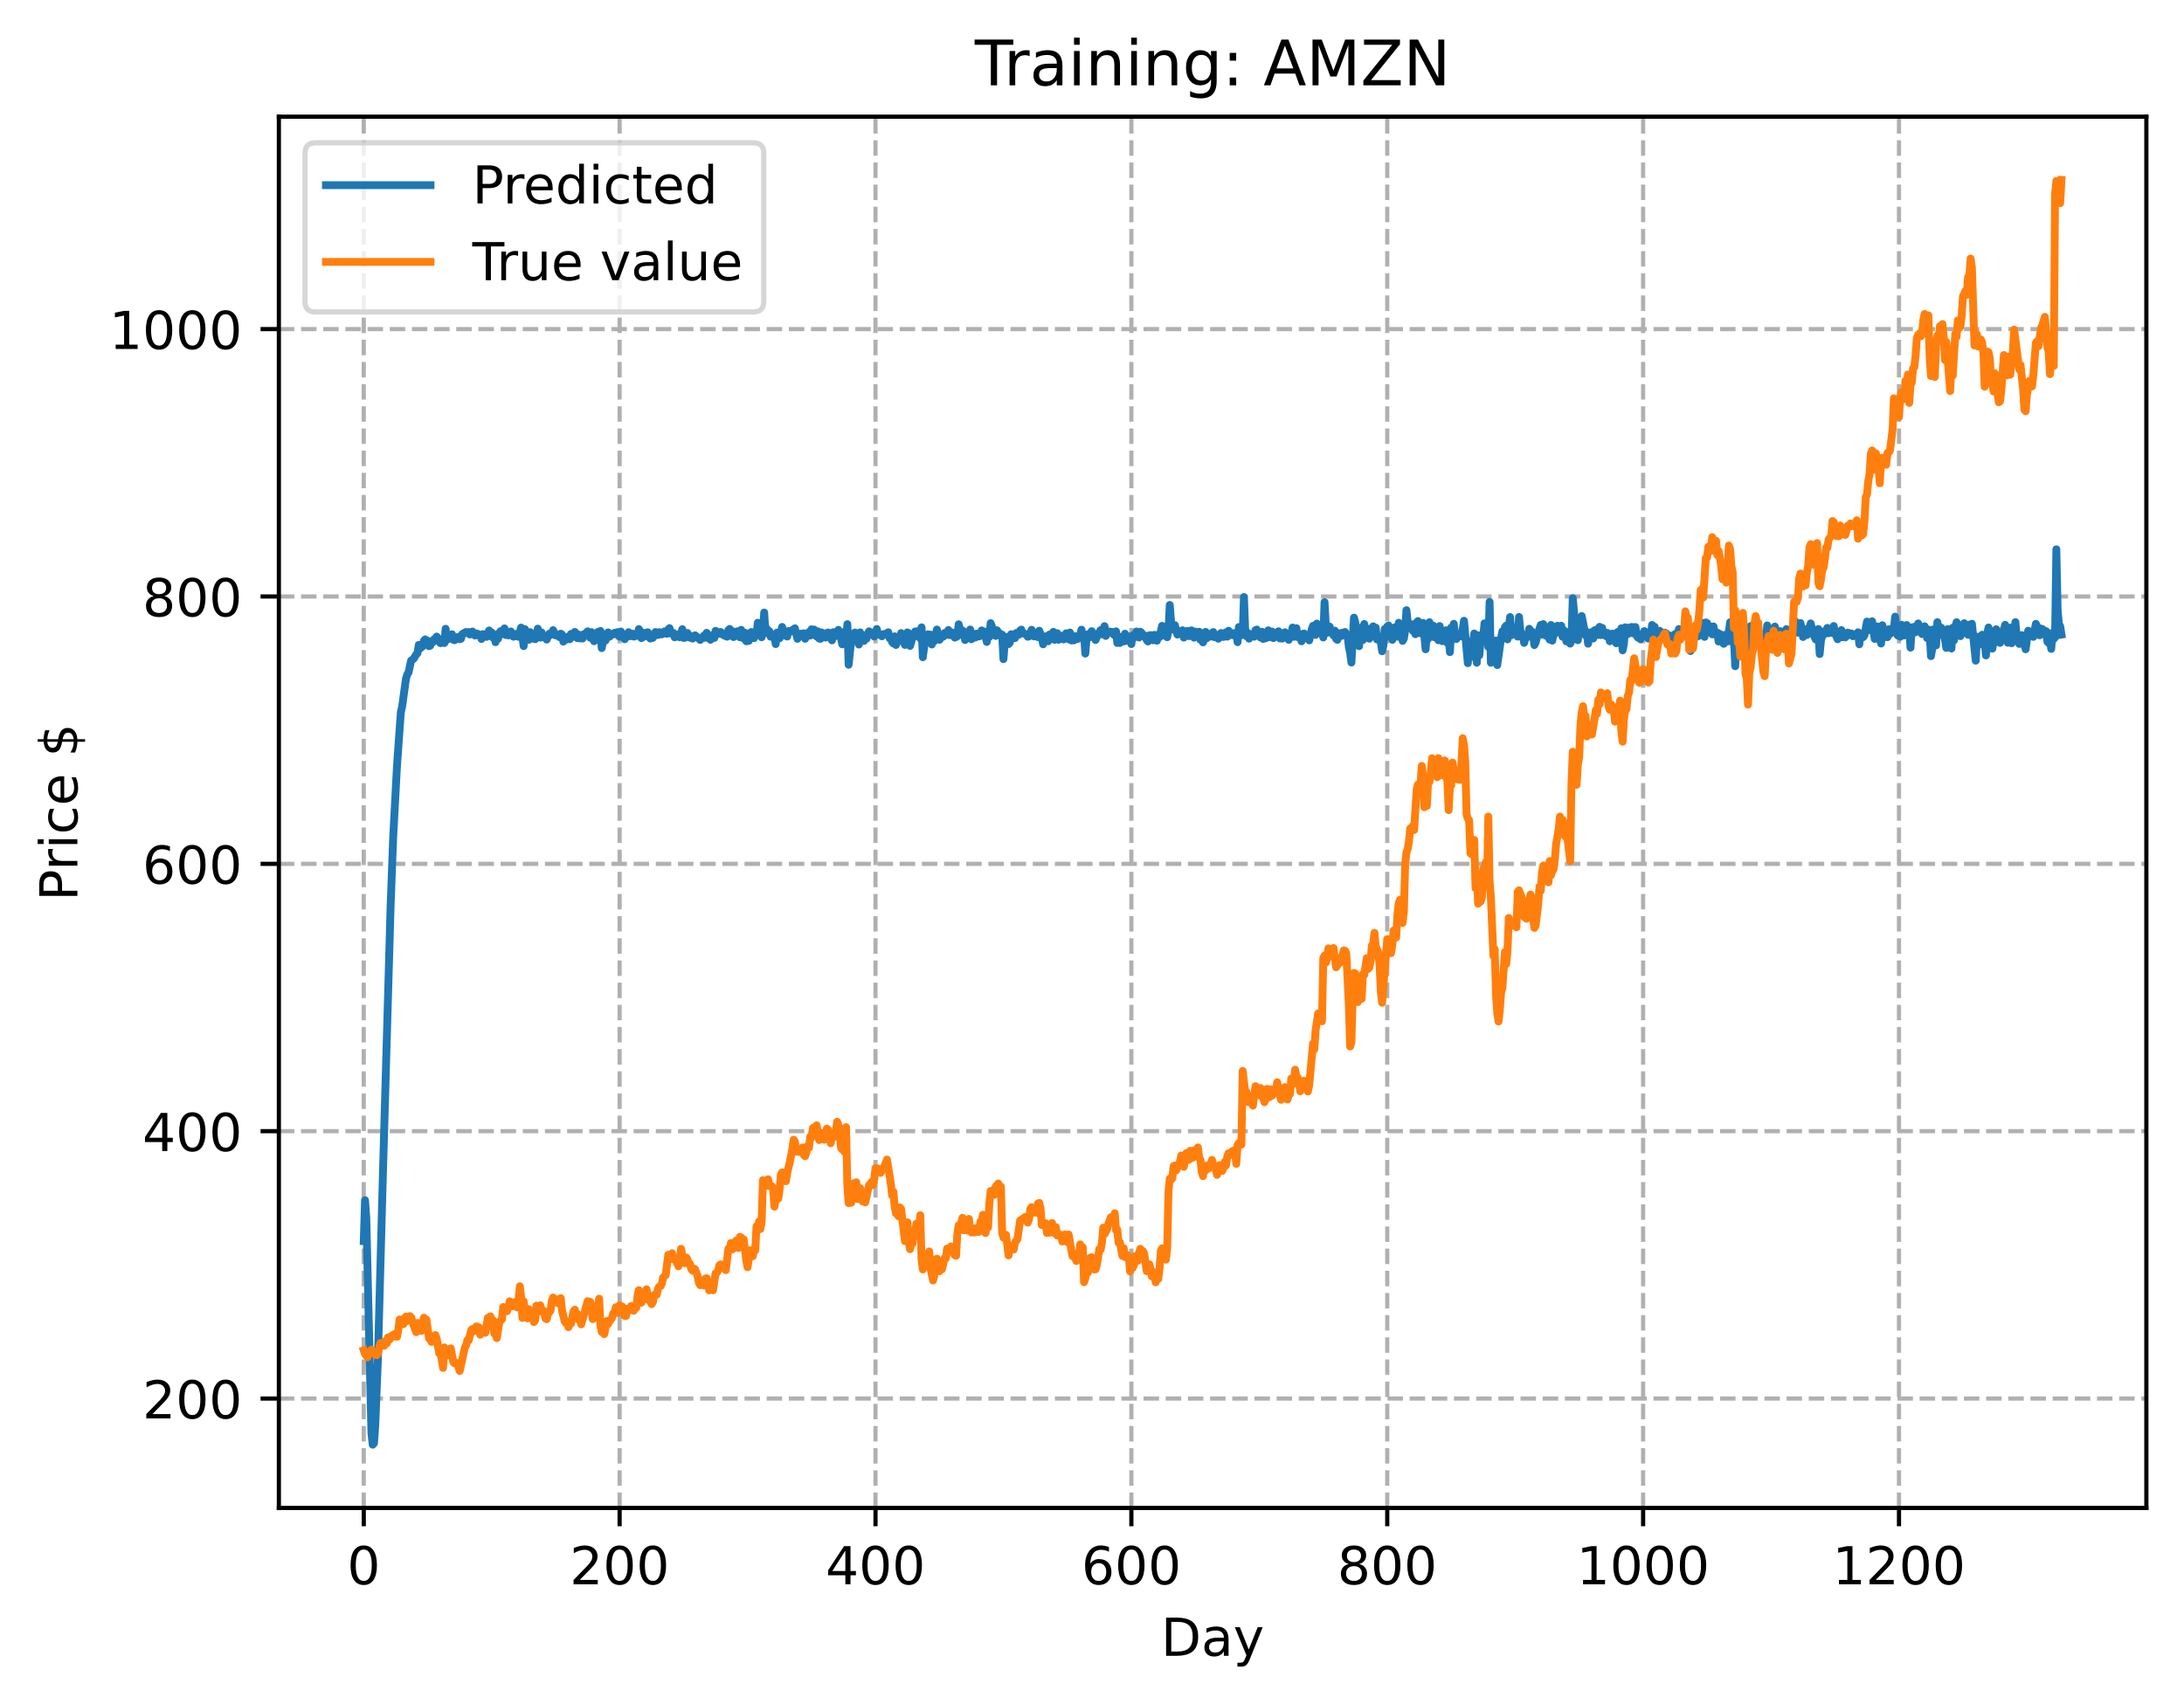 <?xml version="1.0" encoding="utf-8" standalone="no"?>
<!DOCTYPE svg PUBLIC "-//W3C//DTD SVG 1.1//EN"
  "http://www.w3.org/Graphics/SVG/1.1/DTD/svg11.dtd">
<!-- Created with matplotlib (https://matplotlib.org/) -->
<svg height="325.986pt" version="1.1" viewBox="0 0 417.648 325.986" width="417.648pt" xmlns="http://www.w3.org/2000/svg" xmlns:xlink="http://www.w3.org/1999/xlink">
 <defs>
  <style type="text/css">
*{stroke-linecap:butt;stroke-linejoin:round;}
  </style>
 </defs>
 <g id="figure_1">
  <g id="patch_1">
   <path d="M 0 325.986 
L 417.648 325.986 
L 417.648 0 
L 0 0 
z
" style="fill:#ffffff;"/>
  </g>
  <g id="axes_1">
   <g id="patch_2">
    <path d="M 53.328 288.43 
L 410.448 288.43 
L 410.448 22.318 
L 53.328 22.318 
z
" style="fill:#ffffff;"/>
   </g>
   <g id="matplotlib.axis_1">
    <g id="xtick_1">
     <g id="line2d_1">
      <path clip-path="url(#pc32e4091e3)" d="M 69.561 288.43 
L 69.561 22.318 
" style="fill:none;stroke:#b0b0b0;stroke-dasharray:2.96,1.28;stroke-dashoffset:0;stroke-width:0.8;"/>
     </g>
     <g id="line2d_2">
      <defs>
       <path d="M 0 0 
L 0 3.5 
" id="m2e9c0d2d0f" style="stroke:#000000;stroke-width:0.8;"/>
      </defs>
      <g>
       <use style="stroke:#000000;stroke-width:0.8;" x="69.561" xlink:href="#m2e9c0d2d0f" y="288.43"/>
      </g>
     </g>
     <g id="text_1">
      <!-- 0 -->
      <defs>
       <path d="M 31.781 66.406 
Q 24.172 66.406 20.328 58.906 
Q 16.5 51.422 16.5 36.375 
Q 16.5 21.391 20.328 13.891 
Q 24.172 6.391 31.781 6.391 
Q 39.453 6.391 43.281 13.891 
Q 47.125 21.391 47.125 36.375 
Q 47.125 51.422 43.281 58.906 
Q 39.453 66.406 31.781 66.406 
z
M 31.781 74.219 
Q 44.047 74.219 50.516 64.516 
Q 56.984 54.828 56.984 36.375 
Q 56.984 17.969 50.516 8.266 
Q 44.047 -1.422 31.781 -1.422 
Q 19.531 -1.422 13.062 8.266 
Q 6.594 17.969 6.594 36.375 
Q 6.594 54.828 13.062 64.516 
Q 19.531 74.219 31.781 74.219 
z
" id="DejaVuSans-48"/>
      </defs>
      <g transform="translate(66.38 303.029)scale(0.1 -0.1)">
       <use xlink:href="#DejaVuSans-48"/>
      </g>
     </g>
    </g>
    <g id="xtick_2">
     <g id="line2d_3">
      <path clip-path="url(#pc32e4091e3)" d="M 118.491 288.43 
L 118.491 22.318 
" style="fill:none;stroke:#b0b0b0;stroke-dasharray:2.96,1.28;stroke-dashoffset:0;stroke-width:0.8;"/>
     </g>
     <g id="line2d_4">
      <g>
       <use style="stroke:#000000;stroke-width:0.8;" x="118.491" xlink:href="#m2e9c0d2d0f" y="288.43"/>
      </g>
     </g>
     <g id="text_2">
      <!-- 200 -->
      <defs>
       <path d="M 19.188 8.297 
L 53.609 8.297 
L 53.609 0 
L 7.328 0 
L 7.328 8.297 
Q 12.938 14.109 22.625 23.891 
Q 32.328 33.688 34.812 36.531 
Q 39.547 41.844 41.422 45.531 
Q 43.312 49.219 43.312 52.781 
Q 43.312 58.594 39.234 62.25 
Q 35.156 65.922 28.609 65.922 
Q 23.969 65.922 18.812 64.312 
Q 13.672 62.703 7.812 59.422 
L 7.812 69.391 
Q 13.766 71.781 18.938 73 
Q 24.125 74.219 28.422 74.219 
Q 39.75 74.219 46.484 68.547 
Q 53.219 62.891 53.219 53.422 
Q 53.219 48.922 51.531 44.891 
Q 49.859 40.875 45.406 35.406 
Q 44.188 33.984 37.641 27.219 
Q 31.109 20.453 19.188 8.297 
z
" id="DejaVuSans-50"/>
      </defs>
      <g transform="translate(108.948 303.029)scale(0.1 -0.1)">
       <use xlink:href="#DejaVuSans-50"/>
       <use x="63.623" xlink:href="#DejaVuSans-48"/>
       <use x="127.246" xlink:href="#DejaVuSans-48"/>
      </g>
     </g>
    </g>
    <g id="xtick_3">
     <g id="line2d_5">
      <path clip-path="url(#pc32e4091e3)" d="M 167.422 288.43 
L 167.422 22.318 
" style="fill:none;stroke:#b0b0b0;stroke-dasharray:2.96,1.28;stroke-dashoffset:0;stroke-width:0.8;"/>
     </g>
     <g id="line2d_6">
      <g>
       <use style="stroke:#000000;stroke-width:0.8;" x="167.422" xlink:href="#m2e9c0d2d0f" y="288.43"/>
      </g>
     </g>
     <g id="text_3">
      <!-- 400 -->
      <defs>
       <path d="M 37.797 64.312 
L 12.891 25.391 
L 37.797 25.391 
z
M 35.203 72.906 
L 47.609 72.906 
L 47.609 25.391 
L 58.016 25.391 
L 58.016 17.188 
L 47.609 17.188 
L 47.609 0 
L 37.797 0 
L 37.797 17.188 
L 4.891 17.188 
L 4.891 26.703 
z
" id="DejaVuSans-52"/>
      </defs>
      <g transform="translate(157.878 303.029)scale(0.1 -0.1)">
       <use xlink:href="#DejaVuSans-52"/>
       <use x="63.623" xlink:href="#DejaVuSans-48"/>
       <use x="127.246" xlink:href="#DejaVuSans-48"/>
      </g>
     </g>
    </g>
    <g id="xtick_4">
     <g id="line2d_7">
      <path clip-path="url(#pc32e4091e3)" d="M 216.353 288.43 
L 216.353 22.318 
" style="fill:none;stroke:#b0b0b0;stroke-dasharray:2.96,1.28;stroke-dashoffset:0;stroke-width:0.8;"/>
     </g>
     <g id="line2d_8">
      <g>
       <use style="stroke:#000000;stroke-width:0.8;" x="216.353" xlink:href="#m2e9c0d2d0f" y="288.43"/>
      </g>
     </g>
     <g id="text_4">
      <!-- 600 -->
      <defs>
       <path d="M 33.016 40.375 
Q 26.375 40.375 22.484 35.828 
Q 18.609 31.297 18.609 23.391 
Q 18.609 15.531 22.484 10.953 
Q 26.375 6.391 33.016 6.391 
Q 39.656 6.391 43.531 10.953 
Q 47.406 15.531 47.406 23.391 
Q 47.406 31.297 43.531 35.828 
Q 39.656 40.375 33.016 40.375 
z
M 52.594 71.297 
L 52.594 62.312 
Q 48.875 64.062 45.094 64.984 
Q 41.312 65.922 37.594 65.922 
Q 27.828 65.922 22.672 59.328 
Q 17.531 52.734 16.797 39.406 
Q 19.672 43.656 24.016 45.922 
Q 28.375 48.188 33.594 48.188 
Q 44.578 48.188 50.953 41.516 
Q 57.328 34.859 57.328 23.391 
Q 57.328 12.156 50.688 5.359 
Q 44.047 -1.422 33.016 -1.422 
Q 20.359 -1.422 13.672 8.266 
Q 6.984 17.969 6.984 36.375 
Q 6.984 53.656 15.188 63.938 
Q 23.391 74.219 37.203 74.219 
Q 40.922 74.219 44.703 73.484 
Q 48.484 72.75 52.594 71.297 
z
" id="DejaVuSans-54"/>
      </defs>
      <g transform="translate(206.809 303.029)scale(0.1 -0.1)">
       <use xlink:href="#DejaVuSans-54"/>
       <use x="63.623" xlink:href="#DejaVuSans-48"/>
       <use x="127.246" xlink:href="#DejaVuSans-48"/>
      </g>
     </g>
    </g>
    <g id="xtick_5">
     <g id="line2d_9">
      <path clip-path="url(#pc32e4091e3)" d="M 265.283 288.43 
L 265.283 22.318 
" style="fill:none;stroke:#b0b0b0;stroke-dasharray:2.96,1.28;stroke-dashoffset:0;stroke-width:0.8;"/>
     </g>
     <g id="line2d_10">
      <g>
       <use style="stroke:#000000;stroke-width:0.8;" x="265.283" xlink:href="#m2e9c0d2d0f" y="288.43"/>
      </g>
     </g>
     <g id="text_5">
      <!-- 800 -->
      <defs>
       <path d="M 31.781 34.625 
Q 24.75 34.625 20.719 30.859 
Q 16.703 27.094 16.703 20.516 
Q 16.703 13.922 20.719 10.156 
Q 24.75 6.391 31.781 6.391 
Q 38.812 6.391 42.859 10.172 
Q 46.922 13.969 46.922 20.516 
Q 46.922 27.094 42.891 30.859 
Q 38.875 34.625 31.781 34.625 
z
M 21.922 38.812 
Q 15.578 40.375 12.031 44.719 
Q 8.5 49.078 8.5 55.328 
Q 8.5 64.062 14.719 69.141 
Q 20.953 74.219 31.781 74.219 
Q 42.672 74.219 48.875 69.141 
Q 55.078 64.062 55.078 55.328 
Q 55.078 49.078 51.531 44.719 
Q 48 40.375 41.703 38.812 
Q 48.828 37.156 52.797 32.312 
Q 56.781 27.484 56.781 20.516 
Q 56.781 9.906 50.312 4.234 
Q 43.844 -1.422 31.781 -1.422 
Q 19.734 -1.422 13.25 4.234 
Q 6.781 9.906 6.781 20.516 
Q 6.781 27.484 10.781 32.312 
Q 14.797 37.156 21.922 38.812 
z
M 18.312 54.391 
Q 18.312 48.734 21.844 45.562 
Q 25.391 42.391 31.781 42.391 
Q 38.141 42.391 41.719 45.562 
Q 45.312 48.734 45.312 54.391 
Q 45.312 60.062 41.719 63.234 
Q 38.141 66.406 31.781 66.406 
Q 25.391 66.406 21.844 63.234 
Q 18.312 60.062 18.312 54.391 
z
" id="DejaVuSans-56"/>
      </defs>
      <g transform="translate(255.74 303.029)scale(0.1 -0.1)">
       <use xlink:href="#DejaVuSans-56"/>
       <use x="63.623" xlink:href="#DejaVuSans-48"/>
       <use x="127.246" xlink:href="#DejaVuSans-48"/>
      </g>
     </g>
    </g>
    <g id="xtick_6">
     <g id="line2d_11">
      <path clip-path="url(#pc32e4091e3)" d="M 314.214 288.43 
L 314.214 22.318 
" style="fill:none;stroke:#b0b0b0;stroke-dasharray:2.96,1.28;stroke-dashoffset:0;stroke-width:0.8;"/>
     </g>
     <g id="line2d_12">
      <g>
       <use style="stroke:#000000;stroke-width:0.8;" x="314.214" xlink:href="#m2e9c0d2d0f" y="288.43"/>
      </g>
     </g>
     <g id="text_6">
      <!-- 1000 -->
      <defs>
       <path d="M 12.406 8.297 
L 28.516 8.297 
L 28.516 63.922 
L 10.984 60.406 
L 10.984 69.391 
L 28.422 72.906 
L 38.281 72.906 
L 38.281 8.297 
L 54.391 8.297 
L 54.391 0 
L 12.406 0 
z
" id="DejaVuSans-49"/>
      </defs>
      <g transform="translate(301.489 303.029)scale(0.1 -0.1)">
       <use xlink:href="#DejaVuSans-49"/>
       <use x="63.623" xlink:href="#DejaVuSans-48"/>
       <use x="127.246" xlink:href="#DejaVuSans-48"/>
       <use x="190.869" xlink:href="#DejaVuSans-48"/>
      </g>
     </g>
    </g>
    <g id="xtick_7">
     <g id="line2d_13">
      <path clip-path="url(#pc32e4091e3)" d="M 363.144 288.43 
L 363.144 22.318 
" style="fill:none;stroke:#b0b0b0;stroke-dasharray:2.96,1.28;stroke-dashoffset:0;stroke-width:0.8;"/>
     </g>
     <g id="line2d_14">
      <g>
       <use style="stroke:#000000;stroke-width:0.8;" x="363.144" xlink:href="#m2e9c0d2d0f" y="288.43"/>
      </g>
     </g>
     <g id="text_7">
      <!-- 1200 -->
      <g transform="translate(350.419 303.029)scale(0.1 -0.1)">
       <use xlink:href="#DejaVuSans-49"/>
       <use x="63.623" xlink:href="#DejaVuSans-50"/>
       <use x="127.246" xlink:href="#DejaVuSans-48"/>
       <use x="190.869" xlink:href="#DejaVuSans-48"/>
      </g>
     </g>
    </g>
    <g id="text_8">
     <!-- Day -->
     <defs>
      <path d="M 19.672 64.797 
L 19.672 8.109 
L 31.594 8.109 
Q 46.688 8.109 53.688 14.938 
Q 60.688 21.781 60.688 36.531 
Q 60.688 51.172 53.688 57.984 
Q 46.688 64.797 31.594 64.797 
z
M 9.812 72.906 
L 30.078 72.906 
Q 51.266 72.906 61.172 64.094 
Q 71.094 55.281 71.094 36.531 
Q 71.094 17.672 61.125 8.828 
Q 51.172 0 30.078 0 
L 9.812 0 
z
" id="DejaVuSans-68"/>
      <path d="M 34.281 27.484 
Q 23.391 27.484 19.188 25 
Q 14.984 22.516 14.984 16.5 
Q 14.984 11.719 18.141 8.906 
Q 21.297 6.109 26.703 6.109 
Q 34.188 6.109 38.703 11.406 
Q 43.219 16.703 43.219 25.484 
L 43.219 27.484 
z
M 52.203 31.203 
L 52.203 0 
L 43.219 0 
L 43.219 8.297 
Q 40.141 3.328 35.547 0.953 
Q 30.953 -1.422 24.312 -1.422 
Q 15.922 -1.422 10.953 3.297 
Q 6 8.016 6 15.922 
Q 6 25.141 12.172 29.828 
Q 18.359 34.516 30.609 34.516 
L 43.219 34.516 
L 43.219 35.406 
Q 43.219 41.609 39.141 45 
Q 35.062 48.391 27.688 48.391 
Q 23 48.391 18.547 47.266 
Q 14.109 46.141 10.016 43.891 
L 10.016 52.203 
Q 14.938 54.109 19.578 55.047 
Q 24.219 56 28.609 56 
Q 40.484 56 46.344 49.844 
Q 52.203 43.703 52.203 31.203 
z
" id="DejaVuSans-97"/>
      <path d="M 32.172 -5.078 
Q 28.375 -14.844 24.75 -17.812 
Q 21.141 -20.797 15.094 -20.797 
L 7.906 -20.797 
L 7.906 -13.281 
L 13.188 -13.281 
Q 16.891 -13.281 18.938 -11.516 
Q 21 -9.766 23.484 -3.219 
L 25.094 0.875 
L 2.984 54.688 
L 12.5 54.688 
L 29.594 11.922 
L 46.688 54.688 
L 56.203 54.688 
z
" id="DejaVuSans-121"/>
     </defs>
     <g transform="translate(222.015 316.707)scale(0.1 -0.1)">
      <use xlink:href="#DejaVuSans-68"/>
      <use x="77.002" xlink:href="#DejaVuSans-97"/>
      <use x="138.281" xlink:href="#DejaVuSans-121"/>
     </g>
    </g>
   </g>
   <g id="matplotlib.axis_2">
    <g id="ytick_1">
     <g id="line2d_15">
      <path clip-path="url(#pc32e4091e3)" d="M 53.328 267.507 
L 410.448 267.507 
" style="fill:none;stroke:#b0b0b0;stroke-dasharray:2.96,1.28;stroke-dashoffset:0;stroke-width:0.8;"/>
     </g>
     <g id="line2d_16">
      <defs>
       <path d="M 0 0 
L -3.5 0 
" id="m942b9b3c35" style="stroke:#000000;stroke-width:0.8;"/>
      </defs>
      <g>
       <use style="stroke:#000000;stroke-width:0.8;" x="53.328" xlink:href="#m942b9b3c35" y="267.507"/>
      </g>
     </g>
     <g id="text_9">
      <!-- 200 -->
      <g transform="translate(27.241 271.306)scale(0.1 -0.1)">
       <use xlink:href="#DejaVuSans-50"/>
       <use x="63.623" xlink:href="#DejaVuSans-48"/>
       <use x="127.246" xlink:href="#DejaVuSans-48"/>
      </g>
     </g>
    </g>
    <g id="ytick_2">
     <g id="line2d_17">
      <path clip-path="url(#pc32e4091e3)" d="M 53.328 216.368 
L 410.448 216.368 
" style="fill:none;stroke:#b0b0b0;stroke-dasharray:2.96,1.28;stroke-dashoffset:0;stroke-width:0.8;"/>
     </g>
     <g id="line2d_18">
      <g>
       <use style="stroke:#000000;stroke-width:0.8;" x="53.328" xlink:href="#m942b9b3c35" y="216.368"/>
      </g>
     </g>
     <g id="text_10">
      <!-- 400 -->
      <g transform="translate(27.241 220.167)scale(0.1 -0.1)">
       <use xlink:href="#DejaVuSans-52"/>
       <use x="63.623" xlink:href="#DejaVuSans-48"/>
       <use x="127.246" xlink:href="#DejaVuSans-48"/>
      </g>
     </g>
    </g>
    <g id="ytick_3">
     <g id="line2d_19">
      <path clip-path="url(#pc32e4091e3)" d="M 53.328 165.228 
L 410.448 165.228 
" style="fill:none;stroke:#b0b0b0;stroke-dasharray:2.96,1.28;stroke-dashoffset:0;stroke-width:0.8;"/>
     </g>
     <g id="line2d_20">
      <g>
       <use style="stroke:#000000;stroke-width:0.8;" x="53.328" xlink:href="#m942b9b3c35" y="165.228"/>
      </g>
     </g>
     <g id="text_11">
      <!-- 600 -->
      <g transform="translate(27.241 169.028)scale(0.1 -0.1)">
       <use xlink:href="#DejaVuSans-54"/>
       <use x="63.623" xlink:href="#DejaVuSans-48"/>
       <use x="127.246" xlink:href="#DejaVuSans-48"/>
      </g>
     </g>
    </g>
    <g id="ytick_4">
     <g id="line2d_21">
      <path clip-path="url(#pc32e4091e3)" d="M 53.328 114.089 
L 410.448 114.089 
" style="fill:none;stroke:#b0b0b0;stroke-dasharray:2.96,1.28;stroke-dashoffset:0;stroke-width:0.8;"/>
     </g>
     <g id="line2d_22">
      <g>
       <use style="stroke:#000000;stroke-width:0.8;" x="53.328" xlink:href="#m942b9b3c35" y="114.089"/>
      </g>
     </g>
     <g id="text_12">
      <!-- 800 -->
      <g transform="translate(27.241 117.888)scale(0.1 -0.1)">
       <use xlink:href="#DejaVuSans-56"/>
       <use x="63.623" xlink:href="#DejaVuSans-48"/>
       <use x="127.246" xlink:href="#DejaVuSans-48"/>
      </g>
     </g>
    </g>
    <g id="ytick_5">
     <g id="line2d_23">
      <path clip-path="url(#pc32e4091e3)" d="M 53.328 62.95 
L 410.448 62.95 
" style="fill:none;stroke:#b0b0b0;stroke-dasharray:2.96,1.28;stroke-dashoffset:0;stroke-width:0.8;"/>
     </g>
     <g id="line2d_24">
      <g>
       <use style="stroke:#000000;stroke-width:0.8;" x="53.328" xlink:href="#m942b9b3c35" y="62.95"/>
      </g>
     </g>
     <g id="text_13">
      <!-- 1000 -->
      <g transform="translate(20.878 66.749)scale(0.1 -0.1)">
       <use xlink:href="#DejaVuSans-49"/>
       <use x="63.623" xlink:href="#DejaVuSans-48"/>
       <use x="127.246" xlink:href="#DejaVuSans-48"/>
       <use x="190.869" xlink:href="#DejaVuSans-48"/>
      </g>
     </g>
    </g>
    <g id="text_14">
     <!-- Price $ -->
     <defs>
      <path d="M 19.672 64.797 
L 19.672 37.406 
L 32.078 37.406 
Q 38.969 37.406 42.719 40.969 
Q 46.484 44.531 46.484 51.125 
Q 46.484 57.672 42.719 61.234 
Q 38.969 64.797 32.078 64.797 
z
M 9.812 72.906 
L 32.078 72.906 
Q 44.344 72.906 50.609 67.359 
Q 56.891 61.812 56.891 51.125 
Q 56.891 40.328 50.609 34.812 
Q 44.344 29.297 32.078 29.297 
L 19.672 29.297 
L 19.672 0 
L 9.812 0 
z
" id="DejaVuSans-80"/>
      <path d="M 41.109 46.297 
Q 39.594 47.172 37.812 47.578 
Q 36.031 48 33.891 48 
Q 26.266 48 22.188 43.047 
Q 18.109 38.094 18.109 28.812 
L 18.109 0 
L 9.078 0 
L 9.078 54.688 
L 18.109 54.688 
L 18.109 46.188 
Q 20.953 51.172 25.484 53.578 
Q 30.031 56 36.531 56 
Q 37.453 56 38.578 55.875 
Q 39.703 55.766 41.062 55.516 
z
" id="DejaVuSans-114"/>
      <path d="M 9.422 54.688 
L 18.406 54.688 
L 18.406 0 
L 9.422 0 
z
M 9.422 75.984 
L 18.406 75.984 
L 18.406 64.594 
L 9.422 64.594 
z
" id="DejaVuSans-105"/>
      <path d="M 48.781 52.594 
L 48.781 44.188 
Q 44.969 46.297 41.141 47.344 
Q 37.312 48.391 33.406 48.391 
Q 24.656 48.391 19.812 42.844 
Q 14.984 37.312 14.984 27.297 
Q 14.984 17.281 19.812 11.734 
Q 24.656 6.203 33.406 6.203 
Q 37.312 6.203 41.141 7.25 
Q 44.969 8.297 48.781 10.406 
L 48.781 2.094 
Q 45.016 0.344 40.984 -0.531 
Q 36.969 -1.422 32.422 -1.422 
Q 20.062 -1.422 12.781 6.344 
Q 5.516 14.109 5.516 27.297 
Q 5.516 40.672 12.859 48.328 
Q 20.219 56 33.016 56 
Q 37.156 56 41.109 55.141 
Q 45.062 54.297 48.781 52.594 
z
" id="DejaVuSans-99"/>
      <path d="M 56.203 29.594 
L 56.203 25.203 
L 14.891 25.203 
Q 15.484 15.922 20.484 11.062 
Q 25.484 6.203 34.422 6.203 
Q 39.594 6.203 44.453 7.469 
Q 49.312 8.734 54.109 11.281 
L 54.109 2.781 
Q 49.266 0.734 44.188 -0.344 
Q 39.109 -1.422 33.891 -1.422 
Q 20.797 -1.422 13.156 6.188 
Q 5.516 13.812 5.516 26.812 
Q 5.516 40.234 12.766 48.109 
Q 20.016 56 32.328 56 
Q 43.359 56 49.781 48.891 
Q 56.203 41.797 56.203 29.594 
z
M 47.219 32.234 
Q 47.125 39.594 43.094 43.984 
Q 39.062 48.391 32.422 48.391 
Q 24.906 48.391 20.391 44.141 
Q 15.875 39.891 15.188 32.172 
z
" id="DejaVuSans-101"/>
      <path id="DejaVuSans-32"/>
      <path d="M 33.797 -14.703 
L 28.906 -14.703 
L 28.859 0 
Q 23.734 0.094 18.609 1.188 
Q 13.484 2.297 8.297 4.5 
L 8.297 13.281 
Q 13.281 10.156 18.375 8.562 
Q 23.484 6.984 28.906 6.938 
L 28.906 29.203 
Q 18.109 30.953 13.203 35.156 
Q 8.297 39.359 8.297 46.688 
Q 8.297 54.641 13.625 59.219 
Q 18.953 63.812 28.906 64.5 
L 28.906 75.984 
L 33.797 75.984 
L 33.797 64.656 
Q 38.328 64.453 42.578 63.688 
Q 46.828 62.938 50.875 61.625 
L 50.875 53.078 
Q 46.828 55.125 42.547 56.25 
Q 38.281 57.375 33.797 57.562 
L 33.797 36.719 
Q 44.875 35.016 50.094 30.609 
Q 55.328 26.219 55.328 18.609 
Q 55.328 10.359 49.781 5.594 
Q 44.234 0.828 33.797 0.094 
z
M 28.906 37.594 
L 28.906 57.625 
Q 23.25 56.984 20.266 54.391 
Q 17.281 51.812 17.281 47.516 
Q 17.281 43.312 20.031 40.969 
Q 22.797 38.625 28.906 37.594 
z
M 33.797 28.219 
L 33.797 7.078 
Q 39.984 7.906 43.141 10.594 
Q 46.297 13.281 46.297 17.672 
Q 46.297 21.969 43.281 24.5 
Q 40.281 27.047 33.797 28.219 
z
" id="DejaVuSans-36"/>
     </defs>
     <g transform="translate(14.798 172.342)rotate(-90)scale(0.1 -0.1)">
      <use xlink:href="#DejaVuSans-80"/>
      <use x="58.553" xlink:href="#DejaVuSans-114"/>
      <use x="99.666" xlink:href="#DejaVuSans-105"/>
      <use x="127.449" xlink:href="#DejaVuSans-99"/>
      <use x="182.43" xlink:href="#DejaVuSans-101"/>
      <use x="243.953" xlink:href="#DejaVuSans-32"/>
      <use x="275.74" xlink:href="#DejaVuSans-36"/>
     </g>
    </g>
   </g>
   <g id="line2d_25">
    <path clip-path="url(#pc32e4091e3)" d="M 69.561 237.397 
L 69.806 229.57 
L 70.05 232.925 
L 71.029 274.114 
L 71.273 276.334 
L 71.518 276.059 
L 71.763 272.639 
L 72.252 260.418 
L 73.231 224.326 
L 74.699 173.229 
L 75.188 160.156 
L 75.922 146.405 
L 76.656 136.2 
L 76.9 135.16 
L 77.634 129.812 
L 77.879 129.007 
L 78.124 128.632 
L 78.613 126.355 
L 79.102 126.006 
L 79.592 125.187 
L 79.836 124.93 
L 80.081 123.355 
L 80.326 124.034 
L 80.815 123.629 
L 81.06 122.56 
L 81.304 122.299 
L 81.549 122.903 
L 81.794 122.555 
L 82.038 123.602 
L 82.283 123.49 
L 82.527 122.836 
L 82.772 122.834 
L 83.017 122.259 
L 83.261 122.349 
L 83.506 121.763 
L 83.995 122.747 
L 84.24 123.026 
L 84.485 122.229 
L 84.729 122.937 
L 84.974 122.996 
L 85.219 120.269 
L 85.463 122.409 
L 85.708 121.988 
L 86.197 121.584 
L 86.442 121.322 
L 86.687 122.377 
L 86.931 122.46 
L 87.421 121.882 
L 87.665 121.821 
L 87.91 122.277 
L 88.154 122.186 
L 88.399 121.274 
L 88.888 121.002 
L 89.133 120.884 
L 89.378 121.126 
L 89.622 120.888 
L 89.867 121.362 
L 90.112 120.919 
L 90.356 120.794 
L 90.846 121.566 
L 91.09 121.165 
L 91.335 121.219 
L 91.58 121.486 
L 91.824 121.479 
L 92.069 122.225 
L 92.314 121.291 
L 92.803 121.592 
L 93.048 121.826 
L 93.292 120.999 
L 93.537 120.594 
L 93.781 121.612 
L 94.026 120.975 
L 94.271 121.976 
L 94.515 121.333 
L 94.76 122.837 
L 95.005 121.87 
L 95.249 122.181 
L 95.494 121.05 
L 95.739 120.715 
L 95.983 121.221 
L 96.228 121.309 
L 96.473 120.192 
L 96.717 121.458 
L 96.962 121.353 
L 97.207 121.541 
L 97.696 120.779 
L 98.185 121.79 
L 98.43 121.321 
L 98.675 121.265 
L 98.919 121.706 
L 99.164 121.812 
L 99.653 120.043 
L 100.142 123.588 
L 100.387 120.344 
L 100.632 122.456 
L 100.876 121.798 
L 101.121 122.372 
L 101.366 120.903 
L 101.61 122.165 
L 101.855 121.963 
L 102.1 121.501 
L 102.344 122.269 
L 102.589 121.573 
L 102.834 120.247 
L 103.323 121.956 
L 103.568 120.963 
L 103.812 121.882 
L 104.057 121.639 
L 104.302 121.659 
L 104.546 122.339 
L 105.036 121.211 
L 105.28 121.432 
L 105.525 121.346 
L 105.769 120.53 
L 106.259 121.541 
L 106.503 121.418 
L 106.748 121.421 
L 106.993 121.871 
L 107.237 121.205 
L 107.482 121.362 
L 107.727 122.726 
L 107.971 122.312 
L 108.216 122.372 
L 108.705 121.738 
L 108.95 122.274 
L 109.195 121.254 
L 109.439 121.868 
L 109.684 121.112 
L 109.929 120.868 
L 110.173 121.239 
L 110.418 122.065 
L 110.663 121.385 
L 110.907 122.122 
L 111.152 121.684 
L 111.397 122.138 
L 111.641 121.286 
L 111.886 121.306 
L 112.375 120.758 
L 112.62 120.917 
L 112.864 121.981 
L 113.109 120.915 
L 113.354 122.053 
L 113.598 122.654 
L 113.843 121.709 
L 114.332 120.873 
L 114.577 121.434 
L 114.822 120.679 
L 115.066 123.966 
L 115.556 121.496 
L 115.8 122.528 
L 116.045 121.33 
L 116.29 120.959 
L 116.534 121.808 
L 116.779 121.333 
L 117.024 121.413 
L 117.268 121.329 
L 117.513 121.037 
L 117.757 121.299 
L 118.002 120.926 
L 118.247 121.59 
L 118.491 121.792 
L 118.736 120.801 
L 118.981 121.691 
L 119.225 121.341 
L 119.47 122.268 
L 119.715 121.839 
L 119.959 121.694 
L 120.204 120.917 
L 120.449 121.695 
L 120.938 121.199 
L 121.183 121.765 
L 121.427 121.716 
L 121.672 121.402 
L 121.917 121.456 
L 122.161 120.33 
L 122.406 120.707 
L 122.651 122.054 
L 122.895 121.918 
L 123.14 121.065 
L 123.385 121.708 
L 123.629 121.005 
L 123.874 120.933 
L 124.118 121.825 
L 124.363 122.142 
L 124.608 121.681 
L 124.852 122.006 
L 125.342 120.891 
L 125.586 121.44 
L 125.831 121.457 
L 126.076 120.912 
L 126.565 121.341 
L 126.81 121.175 
L 127.054 120.775 
L 127.299 121.173 
L 127.544 121.231 
L 127.788 120.396 
L 128.033 120.145 
L 128.278 121.174 
L 128.522 121.166 
L 128.767 121.041 
L 129.012 121.898 
L 129.256 121.342 
L 129.501 121.695 
L 129.99 121.886 
L 130.479 120.34 
L 130.724 122.023 
L 130.969 121.995 
L 131.213 121.788 
L 131.458 121.065 
L 131.947 121.975 
L 132.192 121.681 
L 132.437 122.144 
L 132.926 121.522 
L 133.905 122.405 
L 134.639 121.548 
L 134.883 122 
L 135.128 121.041 
L 135.862 122.382 
L 136.106 121.732 
L 136.351 121.418 
L 136.596 122.025 
L 136.84 120.672 
L 137.085 120.799 
L 137.33 121.274 
L 137.574 121.158 
L 137.819 120.878 
L 138.308 121.463 
L 139.042 121.787 
L 139.287 120.523 
L 139.532 120.296 
L 139.776 121.154 
L 140.021 120.697 
L 140.266 121.855 
L 140.51 121.097 
L 140.755 121.586 
L 141 120.746 
L 141.244 121.602 
L 141.489 121.892 
L 141.733 120.469 
L 142.223 122.149 
L 142.467 121.035 
L 142.712 122.654 
L 143.201 122.577 
L 143.446 121.045 
L 143.691 120.886 
L 144.18 122.07 
L 144.425 121.111 
L 144.669 121.471 
L 144.914 119.111 
L 145.159 121.311 
L 145.403 120.407 
L 145.648 121.892 
L 145.893 120.69 
L 146.137 117.16 
L 146.382 121.095 
L 146.627 120.261 
L 146.871 121.116 
L 147.116 120.715 
L 147.361 121.784 
L 147.605 121.399 
L 147.85 121.382 
L 148.094 121.778 
L 148.339 123.202 
L 148.584 121.006 
L 148.828 121.049 
L 149.073 122.093 
L 149.562 119.915 
L 150.052 121.563 
L 150.296 121.524 
L 150.541 121.758 
L 150.786 120.694 
L 151.03 120.89 
L 152.009 120.181 
L 152.498 122.195 
L 152.743 121.328 
L 152.988 121.655 
L 153.232 121.189 
L 153.477 121.714 
L 153.721 121.141 
L 153.966 122.181 
L 154.7 120.891 
L 154.945 121.559 
L 155.189 120.367 
L 155.434 121.341 
L 155.679 120.415 
L 156.168 121.754 
L 156.413 120.758 
L 156.657 122.149 
L 156.902 122.189 
L 157.147 120.978 
L 157.391 121.595 
L 157.881 121.954 
L 158.125 121.074 
L 158.37 120.979 
L 159.104 122.486 
L 159.349 120.919 
L 159.593 121.748 
L 159.838 121.598 
L 160.327 120.477 
L 160.572 121.6 
L 160.816 122.047 
L 161.061 123.242 
L 161.55 120.816 
L 161.795 122.922 
L 162.04 119.385 
L 162.284 127.153 
L 162.774 122.556 
L 163.018 122.616 
L 163.263 121.172 
L 163.508 120.985 
L 163.752 121.632 
L 163.997 121.51 
L 164.242 123.286 
L 164.486 120.954 
L 164.976 122.145 
L 165.22 122.598 
L 165.465 121.598 
L 165.709 122.17 
L 165.954 121.154 
L 166.199 120.746 
L 166.443 121.22 
L 166.688 121.383 
L 166.933 121.205 
L 167.177 121.751 
L 167.667 120.31 
L 167.911 121.242 
L 168.156 121.331 
L 168.645 121.708 
L 168.89 121.31 
L 169.135 121.38 
L 169.379 121.188 
L 169.624 121.263 
L 169.869 120.933 
L 170.113 122.085 
L 170.358 122.142 
L 170.603 122.813 
L 170.847 123.088 
L 171.092 121.711 
L 171.337 123.37 
L 171.826 122.173 
L 172.07 122.267 
L 172.315 121.087 
L 173.049 123.36 
L 173.294 122.888 
L 173.538 120.961 
L 173.783 121.132 
L 174.028 123.547 
L 174.272 122.78 
L 174.517 121.559 
L 174.762 121.835 
L 175.006 120.786 
L 175.251 121.361 
L 175.496 120.728 
L 175.985 122.116 
L 176.23 119.995 
L 176.474 125.71 
L 176.964 121.888 
L 177.453 121.328 
L 177.697 121.647 
L 177.942 121.384 
L 178.187 123.277 
L 178.431 122.615 
L 178.676 122.623 
L 179.165 120.413 
L 179.655 122.381 
L 179.899 122.037 
L 180.144 121.428 
L 180.389 121.77 
L 180.633 121.074 
L 180.878 121.005 
L 181.123 121.434 
L 181.367 120.499 
L 181.612 121.469 
L 181.857 121.494 
L 182.101 120.991 
L 182.591 121.965 
L 183.08 121.701 
L 183.325 119.408 
L 183.814 121.331 
L 184.058 120.598 
L 184.303 120.809 
L 184.548 122.426 
L 184.792 121.519 
L 185.037 121.363 
L 185.282 121.762 
L 185.526 120.404 
L 185.771 122.273 
L 186.016 121.96 
L 186.26 121.258 
L 186.505 121.947 
L 186.75 121.2 
L 186.994 121.747 
L 187.239 121.73 
L 187.484 121.584 
L 187.728 120.581 
L 187.973 121.291 
L 188.218 120.781 
L 188.707 122.789 
L 188.952 120.99 
L 189.196 121.822 
L 189.441 119.19 
L 189.685 119.835 
L 189.93 121.023 
L 190.175 120.916 
L 190.419 121.639 
L 190.664 120.553 
L 190.909 121.079 
L 191.153 121.125 
L 191.398 121.661 
L 191.643 121.38 
L 191.887 126.074 
L 192.132 123.025 
L 192.621 121.832 
L 192.866 123.205 
L 193.111 122.937 
L 193.355 121.313 
L 193.6 122.014 
L 193.845 121.618 
L 194.089 122.057 
L 194.334 121.072 
L 194.579 121.377 
L 194.823 121.416 
L 195.068 120.615 
L 195.312 120.427 
L 195.557 121.149 
L 196.291 121.3 
L 196.536 121.795 
L 196.78 121.715 
L 197.025 121.26 
L 197.27 120.463 
L 197.759 121.731 
L 198.004 121.605 
L 198.248 121.08 
L 198.493 121.877 
L 198.738 120.641 
L 199.227 121.927 
L 199.472 123.236 
L 199.716 121.734 
L 199.961 121.896 
L 200.206 121.663 
L 200.45 122.657 
L 200.695 121.368 
L 200.94 122.185 
L 201.429 120.858 
L 201.673 122.385 
L 202.163 121.106 
L 202.407 122.377 
L 202.652 121.579 
L 202.897 121.853 
L 203.141 121.608 
L 203.386 122.309 
L 203.875 121.13 
L 204.365 122.271 
L 204.609 120.982 
L 204.854 122.502 
L 205.099 122.301 
L 205.343 122.504 
L 205.588 121.682 
L 205.833 122.095 
L 206.077 122.223 
L 206.567 121.422 
L 206.811 120.434 
L 207.056 121.672 
L 207.3 121.473 
L 207.545 125.012 
L 207.79 121.965 
L 208.034 121.307 
L 208.279 121.954 
L 208.524 121.11 
L 208.768 120.729 
L 209.502 122.418 
L 209.992 121.295 
L 210.481 120.513 
L 210.726 121.329 
L 210.97 120.706 
L 211.215 119.768 
L 211.46 121.638 
L 211.704 121.05 
L 211.949 121.094 
L 212.194 120.788 
L 212.438 120.976 
L 212.683 120.864 
L 212.928 121.323 
L 213.172 121.533 
L 213.417 120.758 
L 213.661 122.983 
L 213.906 121.709 
L 214.151 122.987 
L 214.395 121.886 
L 214.885 122.684 
L 215.129 121.208 
L 215.374 122.586 
L 215.619 121.676 
L 216.108 121.885 
L 216.353 123.197 
L 216.597 121.529 
L 216.842 121.957 
L 217.087 121.5 
L 217.331 120.795 
L 217.821 121.943 
L 218.065 120.832 
L 218.31 121.049 
L 218.555 121.623 
L 218.799 121.492 
L 219.044 121.763 
L 219.288 122.434 
L 219.533 122.701 
L 219.778 121.522 
L 220.022 121.473 
L 220.512 122.474 
L 220.756 121.428 
L 221.246 122.558 
L 221.49 121.378 
L 221.735 121.864 
L 222.224 119.71 
L 222.714 121.527 
L 223.203 121.884 
L 223.448 120.56 
L 223.692 115.712 
L 223.937 118.806 
L 224.182 120.324 
L 224.426 120.429 
L 224.671 119.581 
L 225.16 121.374 
L 225.405 120.819 
L 225.894 120.888 
L 226.139 120.554 
L 226.383 121.957 
L 226.628 121.672 
L 226.873 120.731 
L 227.117 120.686 
L 227.362 121.679 
L 227.607 121.602 
L 227.851 120.57 
L 228.341 121.97 
L 228.585 120.809 
L 228.83 121.501 
L 229.075 121.688 
L 229.319 120.84 
L 229.564 122.394 
L 229.809 121.851 
L 230.053 122.87 
L 230.298 122.328 
L 230.543 120.862 
L 230.787 122.059 
L 231.032 121.318 
L 231.276 121.764 
L 231.521 121.194 
L 231.766 121.763 
L 232.01 120.891 
L 232.255 121.875 
L 232.5 121.706 
L 232.989 122.171 
L 233.234 121.343 
L 233.478 121.083 
L 233.723 121.816 
L 233.968 121.835 
L 234.457 120.929 
L 234.702 121.772 
L 234.946 120.644 
L 235.436 121.453 
L 235.68 121.464 
L 235.925 121.105 
L 236.17 121.629 
L 236.414 121.154 
L 236.659 122.829 
L 236.904 119.935 
L 237.148 121.075 
L 237.393 121.499 
L 237.637 121.4 
L 237.882 114.195 
L 238.127 120.685 
L 238.371 121.706 
L 238.616 121.035 
L 238.861 122.164 
L 239.105 121.324 
L 239.35 121.41 
L 239.595 121.684 
L 239.839 121.786 
L 240.084 120.537 
L 240.329 120.412 
L 240.573 121.274 
L 240.818 121.53 
L 241.063 121.958 
L 241.307 120.844 
L 241.552 122.22 
L 241.797 121.717 
L 242.041 122.086 
L 242.531 120.562 
L 242.775 121.877 
L 243.02 121.814 
L 243.264 120.811 
L 243.509 122.051 
L 243.754 121.243 
L 243.998 121.28 
L 244.243 121.458 
L 244.488 120.746 
L 244.732 122.11 
L 245.222 122.148 
L 245.711 120.94 
L 245.956 121.168 
L 246.445 122.391 
L 246.69 121.277 
L 246.934 121.52 
L 247.179 120.033 
L 247.424 121.811 
L 247.668 121.269 
L 247.913 120.154 
L 248.158 121.86 
L 248.402 121.535 
L 248.647 121.756 
L 248.892 122.664 
L 249.136 121.252 
L 249.381 121.174 
L 249.87 121.729 
L 250.115 121.485 
L 250.359 122.487 
L 250.849 120.362 
L 251.093 119.695 
L 251.338 119.678 
L 251.583 121.432 
L 251.827 119.28 
L 252.072 119.839 
L 252.317 120.115 
L 252.561 120.842 
L 252.806 120.973 
L 253.051 121.936 
L 253.295 115.173 
L 253.54 119.736 
L 253.785 121.046 
L 254.274 119.851 
L 254.519 120.868 
L 254.763 121.123 
L 255.008 121.544 
L 255.252 120.623 
L 255.497 122.183 
L 255.742 122.392 
L 255.986 121.501 
L 256.231 121.122 
L 256.476 121.656 
L 256.72 121.015 
L 256.965 121.152 
L 257.21 120.884 
L 257.699 121.649 
L 257.944 123.762 
L 258.188 124.871 
L 258.433 126.729 
L 258.922 118.14 
L 259.167 119.03 
L 259.412 120.955 
L 259.656 121.807 
L 259.901 123.601 
L 260.146 120.112 
L 260.39 122.212 
L 260.635 122.418 
L 260.88 119.354 
L 261.124 121.27 
L 261.369 120.603 
L 261.613 120.268 
L 261.858 122.168 
L 262.592 119.803 
L 262.837 120.849 
L 263.081 120.05 
L 263.326 122.317 
L 263.571 121.748 
L 263.815 121.838 
L 264.06 122.86 
L 264.305 124.566 
L 264.549 123.473 
L 264.794 120.314 
L 265.039 120.53 
L 265.283 119.839 
L 265.528 119.628 
L 265.773 121.724 
L 266.017 120.684 
L 266.262 122.385 
L 266.507 120.692 
L 266.751 119.983 
L 266.996 121.262 
L 267.24 121.793 
L 267.485 119.118 
L 267.974 120.524 
L 268.219 122.583 
L 268.464 122.157 
L 268.708 120.555 
L 268.953 116.71 
L 269.198 119.064 
L 269.442 120.041 
L 269.932 119.393 
L 270.176 120.658 
L 270.421 120.497 
L 270.666 121.311 
L 270.91 119.064 
L 271.155 118.793 
L 271.644 121.134 
L 271.889 120.397 
L 272.134 119.15 
L 272.623 124.195 
L 272.868 121.169 
L 273.112 122.196 
L 273.357 119.008 
L 273.601 121.317 
L 274.091 119.677 
L 274.335 121.907 
L 274.58 120.717 
L 275.069 122.466 
L 275.314 119.745 
L 275.803 122.644 
L 276.048 120.84 
L 276.293 121.817 
L 276.537 120.553 
L 276.782 122.983 
L 277.027 122.087 
L 277.271 124.737 
L 277.516 120.035 
L 277.761 121.525 
L 278.005 119.315 
L 278.25 121.746 
L 278.495 122.231 
L 278.739 121.574 
L 278.984 121.775 
L 279.228 121.554 
L 279.473 121.714 
L 279.962 118.738 
L 280.696 126.851 
L 280.941 123.252 
L 281.186 122.721 
L 281.43 125.641 
L 281.92 121.172 
L 282.164 121.995 
L 282.409 126.761 
L 282.654 121.504 
L 282.898 125.349 
L 283.143 122.278 
L 283.388 122.776 
L 283.632 121.883 
L 283.877 119.228 
L 284.122 121.301 
L 284.366 120.801 
L 284.611 123.747 
L 284.856 115.126 
L 285.1 126.763 
L 285.345 123.799 
L 285.589 125.442 
L 285.834 125.717 
L 286.079 122.519 
L 286.323 127.211 
L 287.057 122.054 
L 287.302 120.769 
L 287.547 121.506 
L 287.791 119.949 
L 288.036 119.657 
L 288.281 122.298 
L 288.77 118.026 
L 289.015 121.503 
L 289.259 120.957 
L 289.993 121.326 
L 290.238 121.772 
L 290.483 118.01 
L 290.727 120.566 
L 290.972 121.268 
L 291.216 121.473 
L 291.461 122.971 
L 291.706 122.094 
L 292.195 121.795 
L 292.44 120.271 
L 292.684 120.826 
L 292.929 120.79 
L 293.174 121.606 
L 293.418 123.386 
L 293.663 122.887 
L 294.152 120.979 
L 294.642 119.53 
L 294.886 121.377 
L 295.131 119.373 
L 295.376 120.252 
L 295.62 121.59 
L 295.865 120.594 
L 296.11 121.869 
L 296.354 122.356 
L 296.599 119.542 
L 296.843 122.544 
L 297.088 121.138 
L 297.333 121.276 
L 297.822 119.692 
L 298.067 120.175 
L 298.311 120.253 
L 298.556 119.683 
L 298.801 121.791 
L 299.045 120.539 
L 299.29 121.395 
L 299.535 122.682 
L 299.779 120.901 
L 300.024 122.676 
L 300.269 123.114 
L 300.513 122.606 
L 300.758 114.412 
L 301.003 116.956 
L 301.247 121.455 
L 301.492 120.704 
L 301.737 122.458 
L 301.981 119.428 
L 302.226 120.188 
L 302.471 117.83 
L 303.204 121.56 
L 303.449 120.89 
L 303.694 123.125 
L 303.938 121.345 
L 304.183 121.365 
L 304.428 120.885 
L 304.672 122.129 
L 304.917 120.562 
L 305.162 120.756 
L 305.406 120.361 
L 305.651 121.46 
L 305.896 119.896 
L 306.14 121.474 
L 306.385 120.09 
L 306.63 121.412 
L 306.874 121.096 
L 307.119 121.68 
L 307.364 121.044 
L 307.608 121.223 
L 307.853 122.661 
L 308.342 121.193 
L 308.587 122.221 
L 308.831 121.27 
L 309.076 123.042 
L 309.321 120.888 
L 309.565 121.334 
L 309.81 122.211 
L 310.055 120.169 
L 310.299 124.391 
L 310.544 123.111 
L 310.789 119.984 
L 311.033 120.497 
L 311.278 121.299 
L 311.523 120.048 
L 311.767 120.811 
L 312.012 119.917 
L 312.257 121.131 
L 312.501 119.949 
L 312.746 119.934 
L 312.991 121.63 
L 313.235 121.97 
L 313.48 121.663 
L 313.725 122.288 
L 314.214 121.109 
L 314.459 120.712 
L 314.703 121.49 
L 314.948 121.362 
L 315.192 122.138 
L 315.437 122.164 
L 315.682 121.585 
L 315.926 119.531 
L 316.171 120.312 
L 316.416 119.877 
L 316.66 121.874 
L 316.905 122.099 
L 317.15 120.735 
L 317.394 120.659 
L 317.639 121.16 
L 317.884 121.065 
L 318.128 121.272 
L 318.373 121 
L 318.618 121.143 
L 318.862 121.874 
L 319.107 122.101 
L 319.352 121.571 
L 319.596 121.62 
L 319.841 122.538 
L 320.086 121.507 
L 320.33 121.268 
L 320.575 122.236 
L 321.064 120.314 
L 321.553 121.799 
L 321.798 121.282 
L 322.287 121.2 
L 322.532 119.239 
L 322.777 121.535 
L 323.021 121.304 
L 323.266 124.533 
L 323.511 120.62 
L 323.755 123.012 
L 324.245 120.678 
L 324.489 120.317 
L 324.734 121.699 
L 325.468 119.115 
L 325.957 121.819 
L 326.202 119.056 
L 326.447 119.173 
L 326.691 120.592 
L 326.936 119.763 
L 327.18 120.849 
L 327.425 121.336 
L 327.67 119.818 
L 327.914 121.301 
L 328.159 121.459 
L 328.404 121.008 
L 328.648 122.706 
L 328.893 121.249 
L 329.138 122.155 
L 329.382 122.498 
L 329.627 123.147 
L 329.872 121.417 
L 330.116 121.755 
L 330.361 122.687 
L 330.85 119.014 
L 331.34 122.905 
L 331.584 122.273 
L 331.829 127.435 
L 332.074 121.245 
L 332.563 124.848 
L 332.807 122.47 
L 333.052 123.947 
L 333.297 118.568 
L 334.031 125.915 
L 334.275 123.257 
L 334.52 125.269 
L 334.765 119.752 
L 335.009 121.445 
L 335.254 120.419 
L 335.499 120.931 
L 335.743 118.762 
L 336.233 121.606 
L 336.477 121.231 
L 336.722 123.155 
L 336.967 122.389 
L 337.211 123.477 
L 337.701 122.664 
L 337.945 119.629 
L 338.19 120.715 
L 338.435 120.562 
L 338.679 121.64 
L 338.924 121.251 
L 339.168 122.569 
L 339.413 119.846 
L 339.658 121.989 
L 339.902 122.552 
L 340.147 122.2 
L 340.392 120.72 
L 340.636 120.802 
L 341.126 122.005 
L 341.37 122.373 
L 341.615 120.338 
L 342.104 122.344 
L 342.349 123.713 
L 342.594 121.613 
L 342.838 121.385 
L 343.083 118.588 
L 343.328 118.888 
L 343.572 120.525 
L 343.817 121.008 
L 344.062 120.673 
L 344.306 119.172 
L 344.795 121.847 
L 345.285 121.179 
L 345.529 121.456 
L 345.774 120.15 
L 346.019 120.541 
L 346.263 119.238 
L 346.753 121.345 
L 347.242 122.329 
L 347.487 120.46 
L 347.731 120.315 
L 347.976 125.107 
L 348.221 122.5 
L 348.71 120.806 
L 348.955 121.267 
L 349.444 120.1 
L 349.689 121.116 
L 349.933 120.39 
L 350.178 120.93 
L 350.423 121.065 
L 350.667 119.744 
L 350.912 121.086 
L 351.401 122.274 
L 351.646 121.151 
L 351.89 121.95 
L 352.135 120.524 
L 352.38 121.881 
L 352.624 121.381 
L 352.869 121.922 
L 353.114 121.679 
L 353.358 121.007 
L 353.603 121.117 
L 353.848 121.472 
L 354.092 121.175 
L 354.337 121.692 
L 354.582 121.458 
L 354.826 121.452 
L 355.071 121.656 
L 355.316 120.935 
L 355.56 123.245 
L 355.805 121.228 
L 356.05 121.729 
L 356.294 121.874 
L 356.539 121.515 
L 357.028 118.895 
L 357.273 120.565 
L 357.517 119.619 
L 357.762 120.16 
L 358.007 118.832 
L 358.496 122.205 
L 358.741 121.73 
L 358.985 119.816 
L 359.23 121.686 
L 359.475 122.133 
L 359.719 123.091 
L 359.964 119.587 
L 360.453 121.875 
L 360.698 121.098 
L 360.943 121.872 
L 361.187 120.364 
L 361.432 121.239 
L 361.677 121.11 
L 361.921 120.129 
L 362.166 120.233 
L 362.411 117.949 
L 362.655 120.624 
L 362.9 121.561 
L 363.144 121.615 
L 363.389 121.791 
L 363.634 119.502 
L 364.123 121.544 
L 364.368 121.449 
L 364.612 119.549 
L 364.857 121.43 
L 365.102 120.147 
L 365.346 123.885 
L 365.591 119.996 
L 365.836 121.129 
L 366.08 119.881 
L 366.325 120.924 
L 366.814 119.247 
L 367.059 120.4 
L 367.304 120.732 
L 367.548 121.271 
L 367.793 121.008 
L 368.038 119.788 
L 368.282 120.344 
L 368.527 122.061 
L 368.771 120.408 
L 369.016 121.136 
L 369.261 125.507 
L 369.505 124.087 
L 369.75 120.374 
L 370.239 123.457 
L 370.484 119.007 
L 370.973 121.467 
L 371.218 120.052 
L 371.463 121.226 
L 371.707 120.93 
L 372.197 123.93 
L 372.441 120.336 
L 372.686 123.475 
L 372.931 123.06 
L 373.175 124.048 
L 373.42 120.068 
L 373.665 122.489 
L 373.909 120.031 
L 374.154 119.022 
L 374.399 121.207 
L 374.643 119.521 
L 374.888 121.682 
L 375.132 121.102 
L 375.622 119.202 
L 375.866 120.464 
L 376.111 120.667 
L 376.356 121.417 
L 376.6 119.475 
L 376.845 120.776 
L 377.09 119.314 
L 377.824 126.371 
L 378.068 121.772 
L 378.313 122.288 
L 378.558 123.264 
L 379.047 121.408 
L 379.536 122.859 
L 379.781 125.368 
L 380.026 121.215 
L 380.27 120.027 
L 380.515 121.554 
L 380.759 122.157 
L 381.004 124.072 
L 381.249 122.527 
L 381.493 122.836 
L 381.738 120.358 
L 381.983 122.794 
L 382.227 122.638 
L 382.472 122.965 
L 383.451 119.51 
L 383.94 122.934 
L 384.429 120.048 
L 384.674 123.039 
L 384.919 120.141 
L 385.163 120.714 
L 385.408 118.996 
L 385.653 121.8 
L 385.897 121.965 
L 386.142 123.171 
L 386.631 121.48 
L 386.876 122.859 
L 387.12 123.216 
L 387.365 124.187 
L 387.854 120.638 
L 388.099 120.984 
L 388.344 120.873 
L 388.588 121.699 
L 388.833 121.818 
L 389.322 119.324 
L 389.567 119.803 
L 390.056 121.516 
L 390.301 120.237 
L 390.546 120.316 
L 390.79 120.767 
L 391.035 120.651 
L 391.28 120.737 
L 391.524 122.742 
L 391.769 122.986 
L 392.014 122.386 
L 392.258 124.119 
L 392.503 121.035 
L 392.747 122.207 
L 392.992 121.902 
L 393.237 105.064 
L 393.481 116.684 
L 393.726 119.362 
L 393.971 119.794 
L 394.215 121.375 
L 394.215 121.375 
" style="fill:none;stroke:#1f77b4;stroke-linecap:square;stroke-width:1.5;"/>
   </g>
   <g id="line2d_26">
    <path clip-path="url(#pc32e4091e3)" d="M 69.561 258.279 
L 69.806 258.992 
L 70.295 259.629 
L 70.539 258.565 
L 70.784 258.816 
L 71.029 258.159 
L 71.273 258.716 
L 71.518 258.798 
L 71.763 259.133 
L 72.007 259.212 
L 72.252 259.02 
L 72.741 256.883 
L 73.231 257.19 
L 73.475 257.42 
L 73.72 256.486 
L 73.965 256.972 
L 74.209 255.811 
L 74.454 256.277 
L 74.699 255.717 
L 74.943 255.459 
L 75.188 255.689 
L 75.433 255.164 
L 75.677 255.264 
L 75.922 255.689 
L 76.166 254.369 
L 76.411 252.385 
L 76.9 253.272 
L 77.145 253.283 
L 77.39 252.104 
L 77.634 251.84 
L 77.879 252.677 
L 78.124 252.485 
L 78.368 251.736 
L 78.613 251.958 
L 79.102 253.492 
L 79.592 254.806 
L 79.836 253.037 
L 80.57 254.569 
L 81.06 252.045 
L 81.304 252.546 
L 81.549 252.405 
L 82.038 256.003 
L 82.283 256.2 
L 82.527 256.676 
L 82.772 256.21 
L 83.017 256.272 
L 83.261 255.364 
L 83.506 256.039 
L 83.995 258.869 
L 84.24 258.734 
L 84.729 261.646 
L 84.974 257.729 
L 85.219 259.097 
L 85.463 259.289 
L 85.708 259.217 
L 85.953 258.729 
L 86.197 257.903 
L 86.687 260.514 
L 86.931 260.78 
L 87.421 260.705 
L 87.91 262.24 
L 88.888 257.783 
L 89.133 257.31 
L 89.378 256.353 
L 89.622 256.41 
L 90.112 254.397 
L 90.356 254.198 
L 90.601 254.638 
L 91.09 253.71 
L 91.58 253.886 
L 91.824 255.292 
L 92.069 254.546 
L 92.314 254.272 
L 92.558 254.402 
L 92.803 254.929 
L 93.292 252.063 
L 93.537 252.679 
L 93.781 251.782 
L 94.026 252.953 
L 94.271 252.518 
L 94.515 255.072 
L 94.76 255.154 
L 95.005 255.955 
L 95.494 252.853 
L 95.983 252.382 
L 96.228 250.002 
L 96.473 250.534 
L 96.717 250.541 
L 96.962 250.8 
L 97.207 250.135 
L 97.451 248.91 
L 97.696 249.122 
L 97.941 249.882 
L 98.43 249.066 
L 98.919 250.091 
L 99.164 248.683 
L 99.409 246.031 
L 99.653 248.064 
L 99.898 252.076 
L 100.142 248.902 
L 100.387 250.759 
L 100.632 250.887 
L 100.876 252.17 
L 101.121 250.403 
L 101.366 251.597 
L 101.61 252.106 
L 101.855 251.667 
L 102.1 252.879 
L 102.344 252.498 
L 102.589 249.744 
L 102.834 249.803 
L 103.078 250.864 
L 103.323 249.672 
L 103.568 250.526 
L 104.057 250.779 
L 104.302 252.198 
L 104.546 252.329 
L 104.791 251.334 
L 105.28 250.697 
L 105.525 248.813 
L 105.769 248.179 
L 106.014 248.639 
L 106.503 248.537 
L 106.748 249.291 
L 106.993 248.552 
L 107.237 248.304 
L 107.482 250.697 
L 107.971 252.705 
L 108.216 253.083 
L 108.461 252.861 
L 108.705 253.855 
L 108.95 252.74 
L 109.195 253.183 
L 109.684 250.81 
L 109.929 250.506 
L 110.173 251.753 
L 110.418 251.316 
L 110.663 252.413 
L 110.907 252.4 
L 111.152 253.321 
L 112.375 248.874 
L 112.62 250.191 
L 112.864 249.01 
L 113.109 250.273 
L 113.354 252.313 
L 113.598 252.083 
L 113.843 251.257 
L 114.088 249.889 
L 114.332 249.92 
L 114.577 248.406 
L 114.822 253.492 
L 115.066 254.789 
L 115.311 253.748 
L 115.556 255.175 
L 116.045 252.664 
L 116.29 253.26 
L 116.534 252.746 
L 117.024 252.124 
L 117.268 251.237 
L 117.513 251.012 
L 117.757 250.035 
L 118.247 251.112 
L 118.491 249.634 
L 118.736 250.214 
L 118.981 249.9 
L 119.225 251.408 
L 119.47 251.705 
L 119.715 251.72 
L 119.959 250.301 
L 120.204 250.751 
L 120.449 250.419 
L 120.693 249.813 
L 120.938 250.406 
L 121.183 250.708 
L 121.427 250.332 
L 121.672 250.163 
L 121.917 247.852 
L 122.161 246.778 
L 122.406 248.386 
L 122.651 249.181 
L 122.895 248.128 
L 123.14 248.588 
L 123.629 246.601 
L 124.118 248.729 
L 124.363 248.749 
L 124.608 249.452 
L 124.852 249.074 
L 125.097 247.673 
L 125.586 247.642 
L 125.831 246.514 
L 126.076 246.097 
L 126.32 246.021 
L 126.565 245.548 
L 126.81 244.343 
L 127.299 243.898 
L 127.788 240.007 
L 128.033 240.257 
L 128.278 240.181 
L 128.522 239.715 
L 128.767 240.886 
L 129.012 240.6 
L 129.501 241.666 
L 129.745 242.208 
L 129.99 241.068 
L 130.235 238.866 
L 130.724 241.321 
L 130.969 241.625 
L 131.213 240.513 
L 131.458 240.861 
L 131.703 241.684 
L 131.947 241.746 
L 132.192 242.727 
L 132.437 243.027 
L 132.681 242.638 
L 132.926 242.784 
L 133.415 244.152 
L 133.66 245.397 
L 133.905 245.819 
L 134.149 245.627 
L 134.394 245.238 
L 134.639 245.883 
L 134.883 244.563 
L 135.128 244.492 
L 135.617 246.813 
L 135.862 246.647 
L 136.106 246.034 
L 136.351 246.801 
L 136.84 243.564 
L 137.085 243.446 
L 137.33 242.996 
L 137.574 242.011 
L 137.819 241.845 
L 138.553 242.469 
L 138.798 242.945 
L 139.287 238.861 
L 139.532 238.854 
L 139.776 237.759 
L 140.021 238.999 
L 140.266 238.324 
L 140.51 238.703 
L 140.755 237.304 
L 141 237.844 
L 141.244 238.705 
L 141.489 236.58 
L 141.733 236.693 
L 141.978 238.163 
L 142.223 237.069 
L 142.712 241.111 
L 142.957 242.39 
L 143.446 239.153 
L 143.691 239.201 
L 143.935 240.301 
L 144.18 239.255 
L 144.425 239.183 
L 144.669 234.54 
L 144.914 235.177 
L 145.159 233.617 
L 145.403 235.095 
L 145.648 233.701 
L 145.893 225.729 
L 146.137 227.066 
L 146.382 225.905 
L 146.627 226.319 
L 146.871 225.565 
L 147.116 226.851 
L 147.605 226.879 
L 147.85 227.572 
L 148.094 230.799 
L 148.584 228.033 
L 148.828 229.273 
L 149.073 227.562 
L 149.318 224.703 
L 149.562 224.251 
L 149.807 225.015 
L 150.052 225.332 
L 150.296 225.938 
L 150.541 224.315 
L 151.03 222.341 
L 151.52 219.766 
L 151.764 217.999 
L 152.009 218.337 
L 152.254 220.29 
L 152.498 219.958 
L 152.743 220.333 
L 152.988 219.704 
L 153.232 220.231 
L 153.477 219.492 
L 153.721 220.922 
L 153.966 221.162 
L 154.211 220.397 
L 154.455 219.188 
L 154.7 219.525 
L 154.945 217.401 
L 155.189 217.598 
L 155.434 215.805 
L 155.679 215.621 
L 155.923 216.572 
L 156.168 215.245 
L 156.657 218.063 
L 156.902 216.677 
L 157.147 216.887 
L 157.391 217.278 
L 157.636 217.996 
L 158.125 215.877 
L 158.37 216.109 
L 158.615 216.966 
L 158.859 218.674 
L 159.104 216.997 
L 159.349 217.424 
L 159.593 217.442 
L 159.838 216.467 
L 160.082 214.565 
L 160.327 215.207 
L 160.572 216.401 
L 160.816 219.538 
L 161.061 219.876 
L 161.306 217.792 
L 161.55 220.408 
L 161.795 215.598 
L 162.04 226.93 
L 162.284 230.137 
L 162.529 229.677 
L 162.774 230.06 
L 163.263 226.319 
L 163.508 226.373 
L 163.752 226.138 
L 163.997 229.344 
L 164.242 227.311 
L 164.486 227.273 
L 164.731 228.219 
L 164.976 229.822 
L 165.22 229.204 
L 165.465 229.981 
L 166.199 226.647 
L 166.443 226.562 
L 166.688 226.059 
L 166.933 226.652 
L 167.177 225.598 
L 167.422 223.433 
L 167.911 223.512 
L 168.401 224.34 
L 168.645 223.875 
L 168.89 223.652 
L 169.624 221.796 
L 170.358 226.437 
L 170.603 228.679 
L 170.847 227.948 
L 171.092 230.838 
L 171.337 232.101 
L 171.581 232.147 
L 171.826 232.638 
L 172.07 230.945 
L 172.315 231.208 
L 173.049 237.396 
L 173.294 235.016 
L 173.538 233.804 
L 173.783 237.562 
L 174.028 238.938 
L 174.272 237.869 
L 174.517 237.826 
L 174.762 235.882 
L 175.006 235.568 
L 175.251 234.044 
L 175.496 234.44 
L 175.74 235.652 
L 175.985 232.438 
L 176.23 240.958 
L 176.474 242.812 
L 177.208 239.92 
L 177.453 239.889 
L 177.697 239.368 
L 177.942 242.607 
L 178.431 244.924 
L 178.676 243.921 
L 178.921 241.206 
L 179.165 240.751 
L 179.41 242.546 
L 179.655 243.167 
L 179.899 242.525 
L 180.144 242.768 
L 180.633 240.656 
L 180.878 240.682 
L 181.123 238.808 
L 181.612 239.339 
L 181.857 238.414 
L 182.101 238.728 
L 182.346 239.677 
L 182.591 240.099 
L 182.835 240.204 
L 183.08 235.911 
L 183.325 234.351 
L 183.569 234.906 
L 184.058 232.937 
L 184.303 235.312 
L 184.548 235.22 
L 184.792 234.875 
L 185.037 235.386 
L 185.282 233.146 
L 185.526 235.033 
L 185.771 235.749 
L 186.016 234.972 
L 186.26 235.76 
L 186.505 234.921 
L 186.994 235.655 
L 187.239 235.601 
L 187.484 233.655 
L 187.728 233.538 
L 187.973 232.351 
L 188.218 233.359 
L 188.462 235.849 
L 188.707 234.274 
L 188.952 234.798 
L 189.196 230.124 
L 189.441 227.792 
L 189.685 228.017 
L 189.93 227.644 
L 190.175 228.526 
L 190.419 226.938 
L 190.909 226.381 
L 191.153 227.071 
L 191.398 226.951 
L 191.643 235.798 
L 191.887 236.719 
L 192.132 236.823 
L 192.377 236.182 
L 192.866 240.132 
L 193.111 238.447 
L 193.355 238.787 
L 193.6 238.386 
L 193.845 239.01 
L 194.089 237.642 
L 194.579 236.997 
L 195.068 233.446 
L 195.312 233.338 
L 196.046 232.788 
L 196.291 233.522 
L 196.536 233.86 
L 196.78 233.238 
L 197.025 231.242 
L 197.27 230.896 
L 197.514 231.704 
L 197.759 231.955 
L 198.004 231.101 
L 198.248 231.965 
L 198.493 230.188 
L 198.738 230.078 
L 198.982 231.111 
L 199.227 234.33 
L 199.472 233.926 
L 199.716 234.133 
L 199.961 233.962 
L 200.206 235.829 
L 200.45 234.839 
L 200.695 235.801 
L 200.94 235.545 
L 201.184 233.929 
L 201.429 235.673 
L 201.673 235.895 
L 201.918 234.724 
L 202.163 236.33 
L 202.407 236.003 
L 202.652 236.358 
L 202.897 236.199 
L 203.141 237.473 
L 203.386 237.23 
L 203.631 236.123 
L 203.875 236.261 
L 204.12 237.596 
L 204.365 236.133 
L 204.854 239.025 
L 205.099 240.288 
L 205.343 239.812 
L 205.833 241.206 
L 206.077 241.007 
L 206.322 240.349 
L 206.567 238.017 
L 206.811 238.621 
L 207.056 238.567 
L 207.3 245.246 
L 207.545 244.502 
L 207.79 243.065 
L 208.034 243.441 
L 208.524 240.541 
L 208.768 240.475 
L 209.013 241.219 
L 209.258 242.827 
L 209.502 242.796 
L 209.747 241.973 
L 210.236 238.866 
L 210.481 238.994 
L 210.726 237.723 
L 210.97 234.824 
L 211.215 236.043 
L 211.704 235.151 
L 211.949 234.128 
L 212.438 232.824 
L 212.683 232.978 
L 212.928 233.354 
L 213.172 232.057 
L 213.417 235.289 
L 213.661 235.21 
L 213.906 237.718 
L 214.151 237.608 
L 214.64 240.239 
L 214.885 238.741 
L 215.129 240.444 
L 215.374 240.055 
L 215.619 240.066 
L 215.863 240.385 
L 216.108 243.2 
L 216.353 242.224 
L 216.597 242.518 
L 216.842 241.963 
L 217.087 240.265 
L 217.331 240.329 
L 217.576 241.163 
L 217.821 239.613 
L 218.065 238.859 
L 218.31 239.304 
L 218.555 239.291 
L 218.799 239.759 
L 219.288 243.142 
L 219.778 241.82 
L 220.022 242.722 
L 220.267 244.134 
L 220.512 243.282 
L 220.756 243.658 
L 221.001 245.274 
L 221.246 244.305 
L 221.49 244.637 
L 221.735 242.64 
L 221.98 239.298 
L 222.224 238.769 
L 222.958 240.938 
L 223.203 238.925 
L 223.448 227.994 
L 223.692 225.453 
L 223.937 225.688 
L 224.182 225.381 
L 224.426 223.044 
L 224.671 222.944 
L 224.916 223.895 
L 225.649 222.205 
L 225.894 221.014 
L 226.139 222.65 
L 226.383 223.177 
L 226.873 220.546 
L 227.117 221.446 
L 227.362 221.842 
L 227.607 220.108 
L 227.851 220.254 
L 228.096 221.441 
L 228.341 220.037 
L 228.585 220.303 
L 228.83 220.786 
L 229.075 219.479 
L 229.319 221.459 
L 229.564 221.85 
L 229.809 224.164 
L 230.053 224.967 
L 230.298 222.954 
L 230.543 223.89 
L 230.787 223.182 
L 231.032 223.548 
L 231.276 222.727 
L 231.521 223.21 
L 231.766 221.868 
L 232.01 222.732 
L 232.255 222.993 
L 232.744 224.716 
L 233.234 222.865 
L 233.723 223.975 
L 233.968 223.463 
L 234.212 222.238 
L 234.457 222.911 
L 234.702 221.175 
L 234.946 220.576 
L 235.191 220.804 
L 235.436 220.878 
L 235.68 220.175 
L 235.925 220.599 
L 236.17 219.937 
L 236.414 222.617 
L 236.659 219.05 
L 236.904 218.623 
L 237.148 218.976 
L 237.393 218.927 
L 237.637 204.836 
L 238.127 208.873 
L 238.371 208.858 
L 238.616 210.799 
L 238.861 210.52 
L 239.105 210.476 
L 239.595 211.484 
L 240.084 207.753 
L 240.329 207.968 
L 240.573 208.436 
L 240.818 209.497 
L 241.063 208.114 
L 241.307 209.72 
L 241.552 209.914 
L 241.797 210.816 
L 242.041 210.267 
L 242.286 208.28 
L 242.775 209.855 
L 243.02 208.334 
L 243.264 209.574 
L 243.754 208.462 
L 243.998 208.444 
L 244.243 207.012 
L 244.732 209.477 
L 244.977 210.359 
L 245.222 209.853 
L 245.466 208.5 
L 245.711 207.937 
L 245.956 208.717 
L 246.2 210.315 
L 246.445 209.397 
L 246.69 209.257 
L 246.934 206.296 
L 247.179 207.439 
L 247.424 207.088 
L 247.668 204.608 
L 247.913 205.925 
L 248.158 206.114 
L 248.402 206.626 
L 248.647 208.733 
L 249.136 206.807 
L 249.381 206.725 
L 249.625 207.152 
L 249.87 206.978 
L 250.115 208.773 
L 250.359 207.574 
L 251.093 199.602 
L 251.338 200.722 
L 251.583 197.068 
L 252.072 193.841 
L 252.561 193.797 
L 252.806 195.355 
L 253.051 183.275 
L 253.295 182.767 
L 253.54 184.142 
L 253.785 183.383 
L 254.029 181.399 
L 254.519 181.841 
L 254.763 182.641 
L 255.008 181.335 
L 255.497 185.014 
L 255.742 184.661 
L 255.986 183.777 
L 256.231 184.173 
L 256.476 183.214 
L 256.72 182.738 
L 256.965 181.792 
L 257.21 181.844 
L 257.454 182.38 
L 257.944 192.212 
L 258.188 200.164 
L 258.433 199.397 
L 258.678 190.601 
L 258.922 186.101 
L 259.167 186.193 
L 259.412 187.502 
L 259.656 191.683 
L 259.901 188.1 
L 260.39 191.054 
L 260.635 186.313 
L 260.88 186.479 
L 261.369 183.27 
L 261.613 185.331 
L 261.858 185.078 
L 262.103 183.794 
L 262.347 180.859 
L 262.592 180.504 
L 262.837 178.425 
L 263.081 180.979 
L 263.571 182.168 
L 263.815 184.597 
L 264.06 189.76 
L 264.305 191.803 
L 264.794 185.5 
L 265.283 179.629 
L 265.528 181.215 
L 265.773 180.074 
L 266.017 182.319 
L 266.262 180.621 
L 266.507 177.965 
L 266.751 178.294 
L 266.996 179.335 
L 267.24 174.832 
L 267.485 172.705 
L 267.73 172.094 
L 267.974 175.231 
L 268.219 176.538 
L 268.464 174.456 
L 268.708 165.476 
L 268.953 163.027 
L 269.198 162.413 
L 269.442 160.856 
L 269.687 158.44 
L 269.932 158.606 
L 270.176 157.979 
L 270.421 158.757 
L 270.91 150.999 
L 271.155 150.048 
L 271.4 151.04 
L 271.644 149.968 
L 271.889 146.499 
L 272.134 148.455 
L 272.378 154.4 
L 272.623 153.004 
L 272.868 154.157 
L 273.112 148.981 
L 273.357 149.562 
L 273.601 147.726 
L 273.846 145.031 
L 274.091 147.036 
L 274.335 145.964 
L 274.58 146.496 
L 274.825 148.659 
L 275.069 145.013 
L 275.314 145.793 
L 275.559 148.288 
L 275.803 146.655 
L 276.048 147.373 
L 276.293 145.455 
L 276.537 148.662 
L 276.782 149.293 
L 277.027 154.962 
L 277.271 150.421 
L 277.516 150.234 
L 277.761 145.854 
L 278.25 148.828 
L 278.495 148.733 
L 278.739 149.081 
L 278.984 148.941 
L 279.228 149.173 
L 279.473 146 
L 279.718 141.201 
L 279.962 142.454 
L 280.207 145.824 
L 280.452 155.77 
L 280.696 156.588 
L 280.941 156.88 
L 281.186 163.198 
L 281.43 163.426 
L 281.675 160.692 
L 281.92 160.654 
L 282.164 169.879 
L 282.409 167.018 
L 282.654 172.853 
L 282.898 171.754 
L 283.143 172.447 
L 283.388 171.616 
L 283.632 166.154 
L 283.877 166.116 
L 284.122 164.909 
L 284.366 169.486 
L 284.611 156.19 
L 284.856 168.552 
L 285.1 171.669 
L 285.589 182.854 
L 285.834 181.526 
L 286.079 190.253 
L 286.323 193.841 
L 286.568 195.383 
L 286.813 193.232 
L 287.057 189.821 
L 287.302 188.988 
L 287.791 182.079 
L 288.036 184.406 
L 288.281 181.874 
L 288.525 175.584 
L 288.77 177.261 
L 289.259 176.696 
L 289.749 176.643 
L 289.993 177.369 
L 290.238 170.588 
L 290.483 170.289 
L 290.972 171.585 
L 291.216 174.74 
L 291.461 175.39 
L 291.95 175.73 
L 292.195 172.999 
L 292.684 171.104 
L 292.929 171.807 
L 293.174 175.599 
L 293.418 177.481 
L 293.663 176.996 
L 294.152 172.994 
L 294.397 169.588 
L 294.642 170.376 
L 294.886 166.798 
L 295.131 165.563 
L 295.376 166.855 
L 295.62 165.612 
L 296.11 168.772 
L 296.354 164.697 
L 296.599 167.42 
L 296.843 166.609 
L 297.088 166.269 
L 297.333 164.418 
L 297.577 161.439 
L 298.067 158.608 
L 298.311 156.19 
L 298.556 158.094 
L 298.801 156.793 
L 299.045 157.302 
L 299.29 159.987 
L 299.535 158.529 
L 300.269 164.717 
L 300.513 149.991 
L 300.758 143.788 
L 301.003 146.992 
L 301.247 147.1 
L 301.492 150.119 
L 301.737 146.32 
L 301.981 144.837 
L 302.226 138.874 
L 302.471 136.276 
L 302.715 135.074 
L 302.96 137.122 
L 303.204 136.933 
L 303.449 140.868 
L 303.694 140.311 
L 303.938 140.037 
L 304.183 138.943 
L 304.428 140.49 
L 304.917 137.524 
L 305.162 135.846 
L 305.406 136.529 
L 305.651 133.831 
L 305.896 134.688 
L 306.14 132.438 
L 306.385 133.128 
L 306.63 132.824 
L 306.874 133.589 
L 307.119 132.847 
L 307.364 132.589 
L 307.608 135.079 
L 307.853 135.762 
L 308.098 134.724 
L 308.342 136.013 
L 308.587 135.181 
L 308.831 138.025 
L 309.076 136.076 
L 309.321 135.614 
L 309.565 136.948 
L 309.81 134.013 
L 310.055 139.925 
L 310.299 141.868 
L 310.544 137.626 
L 310.789 135.67 
L 311.033 135.665 
L 311.278 133.092 
L 311.523 132.474 
L 311.767 130.042 
L 312.012 130.308 
L 312.501 125.907 
L 312.991 128.758 
L 313.235 129.124 
L 313.48 130.597 
L 313.725 130.436 
L 313.969 129.444 
L 314.214 127.968 
L 314.459 128.298 
L 314.703 128.188 
L 315.192 130.559 
L 315.437 130.282 
L 315.682 126.207 
L 316.171 122.338 
L 316.66 125.687 
L 317.15 122.788 
L 317.394 122.64 
L 317.639 122.192 
L 317.884 122.128 
L 318.128 121.443 
L 318.373 121.105 
L 318.862 123.284 
L 319.107 123.133 
L 319.352 123.177 
L 319.596 125.005 
L 320.086 123.691 
L 320.33 125.02 
L 320.575 124.516 
L 320.819 122.016 
L 321.064 121.43 
L 321.309 122.379 
L 322.043 121.136 
L 322.287 116.935 
L 322.532 118.058 
L 322.777 118.165 
L 323.021 124.281 
L 323.266 121.379 
L 323.511 124.059 
L 323.755 124.038 
L 324.245 119.581 
L 324.489 120.456 
L 324.734 119.147 
L 324.979 116.713 
L 325.223 112.887 
L 325.468 112.619 
L 325.713 114.304 
L 326.202 106.746 
L 326.447 106.661 
L 326.691 104.549 
L 326.936 104.695 
L 327.18 105.388 
L 327.425 102.746 
L 327.914 104.007 
L 328.159 103.424 
L 328.404 106.163 
L 328.648 105.372 
L 329.138 108.218 
L 329.382 110.778 
L 329.627 109.576 
L 329.872 109.566 
L 330.116 111.45 
L 330.361 109.233 
L 330.606 104.35 
L 330.85 105.094 
L 331.095 108.313 
L 331.34 109.395 
L 331.584 120.144 
L 331.829 116.692 
L 332.074 117.82 
L 332.318 122.895 
L 332.563 122.519 
L 332.807 125.583 
L 333.052 117.942 
L 333.297 117.221 
L 333.541 121.279 
L 333.786 128.822 
L 334.031 129.684 
L 334.275 134.783 
L 334.52 128.602 
L 334.765 127.771 
L 335.009 125.237 
L 335.254 124.276 
L 335.499 119.203 
L 335.743 117.84 
L 335.988 119.172 
L 336.233 119.108 
L 336.477 122.586 
L 336.722 123.673 
L 337.211 128.498 
L 337.456 129.344 
L 337.701 124.481 
L 338.19 121.653 
L 338.435 122.443 
L 338.679 122.103 
L 338.924 124.286 
L 339.168 120.65 
L 339.902 124.887 
L 340.392 121.448 
L 340.636 121.607 
L 341.126 124.166 
L 341.37 121.402 
L 341.615 121.215 
L 341.86 123 
L 342.104 126.907 
L 342.594 125.038 
L 343.083 115.114 
L 343.328 114.877 
L 343.572 115.137 
L 343.817 114.34 
L 344.062 110.601 
L 344.306 109.706 
L 344.551 111.604 
L 344.795 112.176 
L 345.04 111.778 
L 345.285 111.959 
L 345.529 109.517 
L 345.774 108.351 
L 346.019 104.751 
L 346.263 104.079 
L 346.508 104.943 
L 346.997 108.085 
L 347.487 103.874 
L 347.731 111.481 
L 347.976 112.136 
L 348.221 110.893 
L 348.465 109.049 
L 348.71 108.627 
L 348.955 107.068 
L 349.199 104.749 
L 349.444 104.784 
L 349.689 103.171 
L 350.178 102.565 
L 350.423 99.658 
L 350.667 99.87 
L 350.912 100.744 
L 351.156 102.521 
L 351.401 101.652 
L 351.646 102.573 
L 351.89 100.517 
L 352.135 101.583 
L 352.38 101.335 
L 352.624 102.171 
L 352.869 102.322 
L 353.358 100.537 
L 353.603 100.675 
L 353.848 100.131 
L 354.092 100.657 
L 354.582 100.43 
L 354.826 100.714 
L 355.071 99.522 
L 355.316 103.043 
L 355.56 101.8 
L 355.805 101.974 
L 356.05 102.427 
L 356.294 102.117 
L 356.539 99.77 
L 356.783 95.086 
L 357.028 94.569 
L 357.273 91.961 
L 357.517 90.69 
L 357.762 86.773 
L 358.007 86.147 
L 358.251 88.959 
L 358.496 89.829 
L 358.741 86.719 
L 359.23 89.483 
L 359.475 92.439 
L 359.719 88.011 
L 359.964 87.553 
L 360.209 88.724 
L 360.453 87.993 
L 360.698 88.895 
L 360.943 86.625 
L 361.187 86.571 
L 361.432 86.144 
L 361.921 82.13 
L 362.166 76.187 
L 362.411 76.517 
L 362.9 78.923 
L 363.144 79.787 
L 363.389 75.98 
L 363.634 75.014 
L 363.878 76.003 
L 364.123 76.343 
L 364.368 72.833 
L 364.612 73.697 
L 364.857 71.626 
L 365.102 77.075 
L 365.346 73.564 
L 365.591 73.219 
L 365.836 70.449 
L 366.08 70.227 
L 366.325 67.974 
L 366.57 64.643 
L 366.814 64.029 
L 367.059 63.794 
L 367.304 64.325 
L 367.548 63.985 
L 367.793 61.229 
L 368.038 60.05 
L 368.282 62.183 
L 368.527 60.375 
L 368.771 60.324 
L 369.016 68.496 
L 369.261 71.922 
L 369.505 67.862 
L 369.75 68.966 
L 369.995 72.111 
L 370.239 66.092 
L 370.484 64.185 
L 370.729 64.845 
L 370.973 62.38 
L 371.218 62.617 
L 371.463 61.994 
L 371.707 64.489 
L 371.952 68.887 
L 372.197 65.422 
L 372.931 74.799 
L 373.175 70.263 
L 373.42 71.863 
L 373.909 63.852 
L 374.154 64.451 
L 374.399 61.285 
L 374.643 62.789 
L 374.888 62.487 
L 375.132 60.383 
L 375.377 56.698 
L 375.866 55.611 
L 376.111 56.386 
L 376.356 52.99 
L 376.6 52.755 
L 376.845 49.449 
L 377.09 51.188 
L 377.579 66.074 
L 377.824 63.924 
L 378.068 64.001 
L 378.313 66.294 
L 378.558 66.126 
L 378.802 64.926 
L 379.047 65.548 
L 379.292 67.55 
L 379.536 73.965 
L 380.026 67.22 
L 380.27 67.363 
L 380.515 68.529 
L 380.759 73.032 
L 381.004 73.569 
L 381.249 74.893 
L 381.493 71.413 
L 381.983 75.108 
L 382.227 76.947 
L 382.472 76.752 
L 382.717 74.697 
L 383.206 67.91 
L 383.451 68.511 
L 383.695 71.83 
L 383.94 71.183 
L 384.185 68.199 
L 384.429 71.669 
L 384.674 68.585 
L 384.919 67.404 
L 385.163 63.052 
L 386.142 70.657 
L 386.387 69.8 
L 386.876 74.431 
L 387.12 78.345 
L 387.365 78.65 
L 387.61 75.512 
L 388.099 72.833 
L 388.588 73.919 
L 388.833 71.784 
L 389.322 65.614 
L 389.567 65.254 
L 389.812 66.223 
L 390.301 62.712 
L 390.546 62.198 
L 391.035 60.615 
L 391.524 66.374 
L 391.769 67.32 
L 392.014 71.567 
L 392.258 69.112 
L 392.503 69.877 
L 392.747 69.999 
L 392.992 37.137 
L 393.237 34.606 
L 393.481 36.03 
L 393.726 36.439 
L 393.971 38.858 
L 394.215 34.414 
L 394.215 34.414 
" style="fill:none;stroke:#ff7f0e;stroke-linecap:square;stroke-width:1.5;"/>
   </g>
   <g id="patch_3">
    <path d="M 53.328 288.43 
L 53.328 22.318 
" style="fill:none;stroke:#000000;stroke-linecap:square;stroke-linejoin:miter;stroke-width:0.8;"/>
   </g>
   <g id="patch_4">
    <path d="M 410.448 288.43 
L 410.448 22.318 
" style="fill:none;stroke:#000000;stroke-linecap:square;stroke-linejoin:miter;stroke-width:0.8;"/>
   </g>
   <g id="patch_5">
    <path d="M 53.328 288.43 
L 410.448 288.43 
" style="fill:none;stroke:#000000;stroke-linecap:square;stroke-linejoin:miter;stroke-width:0.8;"/>
   </g>
   <g id="patch_6">
    <path d="M 53.328 22.318 
L 410.448 22.318 
" style="fill:none;stroke:#000000;stroke-linecap:square;stroke-linejoin:miter;stroke-width:0.8;"/>
   </g>
   <g id="text_15">
    <!-- Training: AMZN -->
    <defs>
     <path d="M -0.297 72.906 
L 61.375 72.906 
L 61.375 64.594 
L 35.5 64.594 
L 35.5 0 
L 25.594 0 
L 25.594 64.594 
L -0.297 64.594 
z
" id="DejaVuSans-84"/>
     <path d="M 54.891 33.016 
L 54.891 0 
L 45.906 0 
L 45.906 32.719 
Q 45.906 40.484 42.875 44.328 
Q 39.844 48.188 33.797 48.188 
Q 26.516 48.188 22.312 43.547 
Q 18.109 38.922 18.109 30.906 
L 18.109 0 
L 9.078 0 
L 9.078 54.688 
L 18.109 54.688 
L 18.109 46.188 
Q 21.344 51.125 25.703 53.562 
Q 30.078 56 35.797 56 
Q 45.219 56 50.047 50.172 
Q 54.891 44.344 54.891 33.016 
z
" id="DejaVuSans-110"/>
     <path d="M 45.406 27.984 
Q 45.406 37.75 41.375 43.109 
Q 37.359 48.484 30.078 48.484 
Q 22.859 48.484 18.828 43.109 
Q 14.797 37.75 14.797 27.984 
Q 14.797 18.266 18.828 12.891 
Q 22.859 7.516 30.078 7.516 
Q 37.359 7.516 41.375 12.891 
Q 45.406 18.266 45.406 27.984 
z
M 54.391 6.781 
Q 54.391 -7.172 48.188 -13.984 
Q 42 -20.797 29.203 -20.797 
Q 24.469 -20.797 20.266 -20.094 
Q 16.062 -19.391 12.109 -17.922 
L 12.109 -9.188 
Q 16.062 -11.328 19.922 -12.344 
Q 23.781 -13.375 27.781 -13.375 
Q 36.625 -13.375 41.016 -8.766 
Q 45.406 -4.156 45.406 5.172 
L 45.406 9.625 
Q 42.625 4.781 38.281 2.391 
Q 33.938 0 27.875 0 
Q 17.828 0 11.672 7.656 
Q 5.516 15.328 5.516 27.984 
Q 5.516 40.672 11.672 48.328 
Q 17.828 56 27.875 56 
Q 33.938 56 38.281 53.609 
Q 42.625 51.219 45.406 46.391 
L 45.406 54.688 
L 54.391 54.688 
z
" id="DejaVuSans-103"/>
     <path d="M 11.719 12.406 
L 22.016 12.406 
L 22.016 0 
L 11.719 0 
z
M 11.719 51.703 
L 22.016 51.703 
L 22.016 39.312 
L 11.719 39.312 
z
" id="DejaVuSans-58"/>
     <path d="M 34.188 63.188 
L 20.797 26.906 
L 47.609 26.906 
z
M 28.609 72.906 
L 39.797 72.906 
L 67.578 0 
L 57.328 0 
L 50.688 18.703 
L 17.828 18.703 
L 11.188 0 
L 0.781 0 
z
" id="DejaVuSans-65"/>
     <path d="M 9.812 72.906 
L 24.516 72.906 
L 43.109 23.297 
L 61.812 72.906 
L 76.516 72.906 
L 76.516 0 
L 66.891 0 
L 66.891 64.016 
L 48.094 14.016 
L 38.188 14.016 
L 19.391 64.016 
L 19.391 0 
L 9.812 0 
z
" id="DejaVuSans-77"/>
     <path d="M 5.609 72.906 
L 62.891 72.906 
L 62.891 65.375 
L 16.797 8.297 
L 64.016 8.297 
L 64.016 0 
L 4.5 0 
L 4.5 7.516 
L 50.594 64.594 
L 5.609 64.594 
z
" id="DejaVuSans-90"/>
     <path d="M 9.812 72.906 
L 23.094 72.906 
L 55.422 11.922 
L 55.422 72.906 
L 64.984 72.906 
L 64.984 0 
L 51.703 0 
L 19.391 60.984 
L 19.391 0 
L 9.812 0 
z
" id="DejaVuSans-78"/>
    </defs>
    <g transform="translate(186.409 16.318)scale(0.12 -0.12)">
     <use xlink:href="#DejaVuSans-84"/>
     <use x="46.334" xlink:href="#DejaVuSans-114"/>
     <use x="87.447" xlink:href="#DejaVuSans-97"/>
     <use x="148.727" xlink:href="#DejaVuSans-105"/>
     <use x="176.51" xlink:href="#DejaVuSans-110"/>
     <use x="239.889" xlink:href="#DejaVuSans-105"/>
     <use x="267.672" xlink:href="#DejaVuSans-110"/>
     <use x="331.051" xlink:href="#DejaVuSans-103"/>
     <use x="394.527" xlink:href="#DejaVuSans-58"/>
     <use x="428.219" xlink:href="#DejaVuSans-32"/>
     <use x="460.006" xlink:href="#DejaVuSans-65"/>
     <use x="528.414" xlink:href="#DejaVuSans-77"/>
     <use x="614.693" xlink:href="#DejaVuSans-90"/>
     <use x="683.199" xlink:href="#DejaVuSans-78"/>
    </g>
   </g>
   <g id="legend_1">
    <g id="patch_7">
     <path d="M 60.328 59.674 
L 144.056 59.674 
Q 146.056 59.674 146.056 57.674 
L 146.056 29.318 
Q 146.056 27.318 144.056 27.318 
L 60.328 27.318 
Q 58.328 27.318 58.328 29.318 
L 58.328 57.674 
Q 58.328 59.674 60.328 59.674 
z
" style="fill:#ffffff;opacity:0.8;stroke:#cccccc;stroke-linejoin:miter;"/>
    </g>
    <g id="line2d_27">
     <path d="M 62.328 35.417 
L 82.328 35.417 
" style="fill:none;stroke:#1f77b4;stroke-linecap:square;stroke-width:1.5;"/>
    </g>
    <g id="line2d_28"/>
    <g id="text_16">
     <!-- Predicted -->
     <defs>
      <path d="M 45.406 46.391 
L 45.406 75.984 
L 54.391 75.984 
L 54.391 0 
L 45.406 0 
L 45.406 8.203 
Q 42.578 3.328 38.25 0.953 
Q 33.938 -1.422 27.875 -1.422 
Q 17.969 -1.422 11.734 6.484 
Q 5.516 14.406 5.516 27.297 
Q 5.516 40.188 11.734 48.094 
Q 17.969 56 27.875 56 
Q 33.938 56 38.25 53.625 
Q 42.578 51.266 45.406 46.391 
z
M 14.797 27.297 
Q 14.797 17.391 18.875 11.75 
Q 22.953 6.109 30.078 6.109 
Q 37.203 6.109 41.297 11.75 
Q 45.406 17.391 45.406 27.297 
Q 45.406 37.203 41.297 42.844 
Q 37.203 48.484 30.078 48.484 
Q 22.953 48.484 18.875 42.844 
Q 14.797 37.203 14.797 27.297 
z
" id="DejaVuSans-100"/>
      <path d="M 18.312 70.219 
L 18.312 54.688 
L 36.812 54.688 
L 36.812 47.703 
L 18.312 47.703 
L 18.312 18.016 
Q 18.312 11.328 20.141 9.422 
Q 21.969 7.516 27.594 7.516 
L 36.812 7.516 
L 36.812 0 
L 27.594 0 
Q 17.188 0 13.234 3.875 
Q 9.281 7.766 9.281 18.016 
L 9.281 47.703 
L 2.688 47.703 
L 2.688 54.688 
L 9.281 54.688 
L 9.281 70.219 
z
" id="DejaVuSans-116"/>
     </defs>
     <g transform="translate(90.328 38.917)scale(0.1 -0.1)">
      <use xlink:href="#DejaVuSans-80"/>
      <use x="58.553" xlink:href="#DejaVuSans-114"/>
      <use x="97.416" xlink:href="#DejaVuSans-101"/>
      <use x="158.939" xlink:href="#DejaVuSans-100"/>
      <use x="222.416" xlink:href="#DejaVuSans-105"/>
      <use x="250.199" xlink:href="#DejaVuSans-99"/>
      <use x="305.18" xlink:href="#DejaVuSans-116"/>
      <use x="344.389" xlink:href="#DejaVuSans-101"/>
      <use x="405.912" xlink:href="#DejaVuSans-100"/>
     </g>
    </g>
    <g id="line2d_29">
     <path d="M 62.328 50.095 
L 82.328 50.095 
" style="fill:none;stroke:#ff7f0e;stroke-linecap:square;stroke-width:1.5;"/>
    </g>
    <g id="line2d_30"/>
    <g id="text_17">
     <!-- True value -->
     <defs>
      <path d="M 8.5 21.578 
L 8.5 54.688 
L 17.484 54.688 
L 17.484 21.922 
Q 17.484 14.156 20.5 10.266 
Q 23.531 6.391 29.594 6.391 
Q 36.859 6.391 41.078 11.031 
Q 45.312 15.672 45.312 23.688 
L 45.312 54.688 
L 54.297 54.688 
L 54.297 0 
L 45.312 0 
L 45.312 8.406 
Q 42.047 3.422 37.719 1 
Q 33.406 -1.422 27.688 -1.422 
Q 18.266 -1.422 13.375 4.438 
Q 8.5 10.297 8.5 21.578 
z
M 31.109 56 
z
" id="DejaVuSans-117"/>
      <path d="M 2.984 54.688 
L 12.5 54.688 
L 29.594 8.797 
L 46.688 54.688 
L 56.203 54.688 
L 35.688 0 
L 23.484 0 
z
" id="DejaVuSans-118"/>
      <path d="M 9.422 75.984 
L 18.406 75.984 
L 18.406 0 
L 9.422 0 
z
" id="DejaVuSans-108"/>
     </defs>
     <g transform="translate(90.328 53.595)scale(0.1 -0.1)">
      <use xlink:href="#DejaVuSans-84"/>
      <use x="46.334" xlink:href="#DejaVuSans-114"/>
      <use x="87.447" xlink:href="#DejaVuSans-117"/>
      <use x="150.826" xlink:href="#DejaVuSans-101"/>
      <use x="212.35" xlink:href="#DejaVuSans-32"/>
      <use x="244.137" xlink:href="#DejaVuSans-118"/>
      <use x="303.316" xlink:href="#DejaVuSans-97"/>
      <use x="364.596" xlink:href="#DejaVuSans-108"/>
      <use x="392.379" xlink:href="#DejaVuSans-117"/>
      <use x="455.758" xlink:href="#DejaVuSans-101"/>
     </g>
    </g>
   </g>
  </g>
 </g>
 <defs>
  <clipPath id="pc32e4091e3">
   <rect height="266.112" width="357.12" x="53.328" y="22.318"/>
  </clipPath>
 </defs>
</svg>
